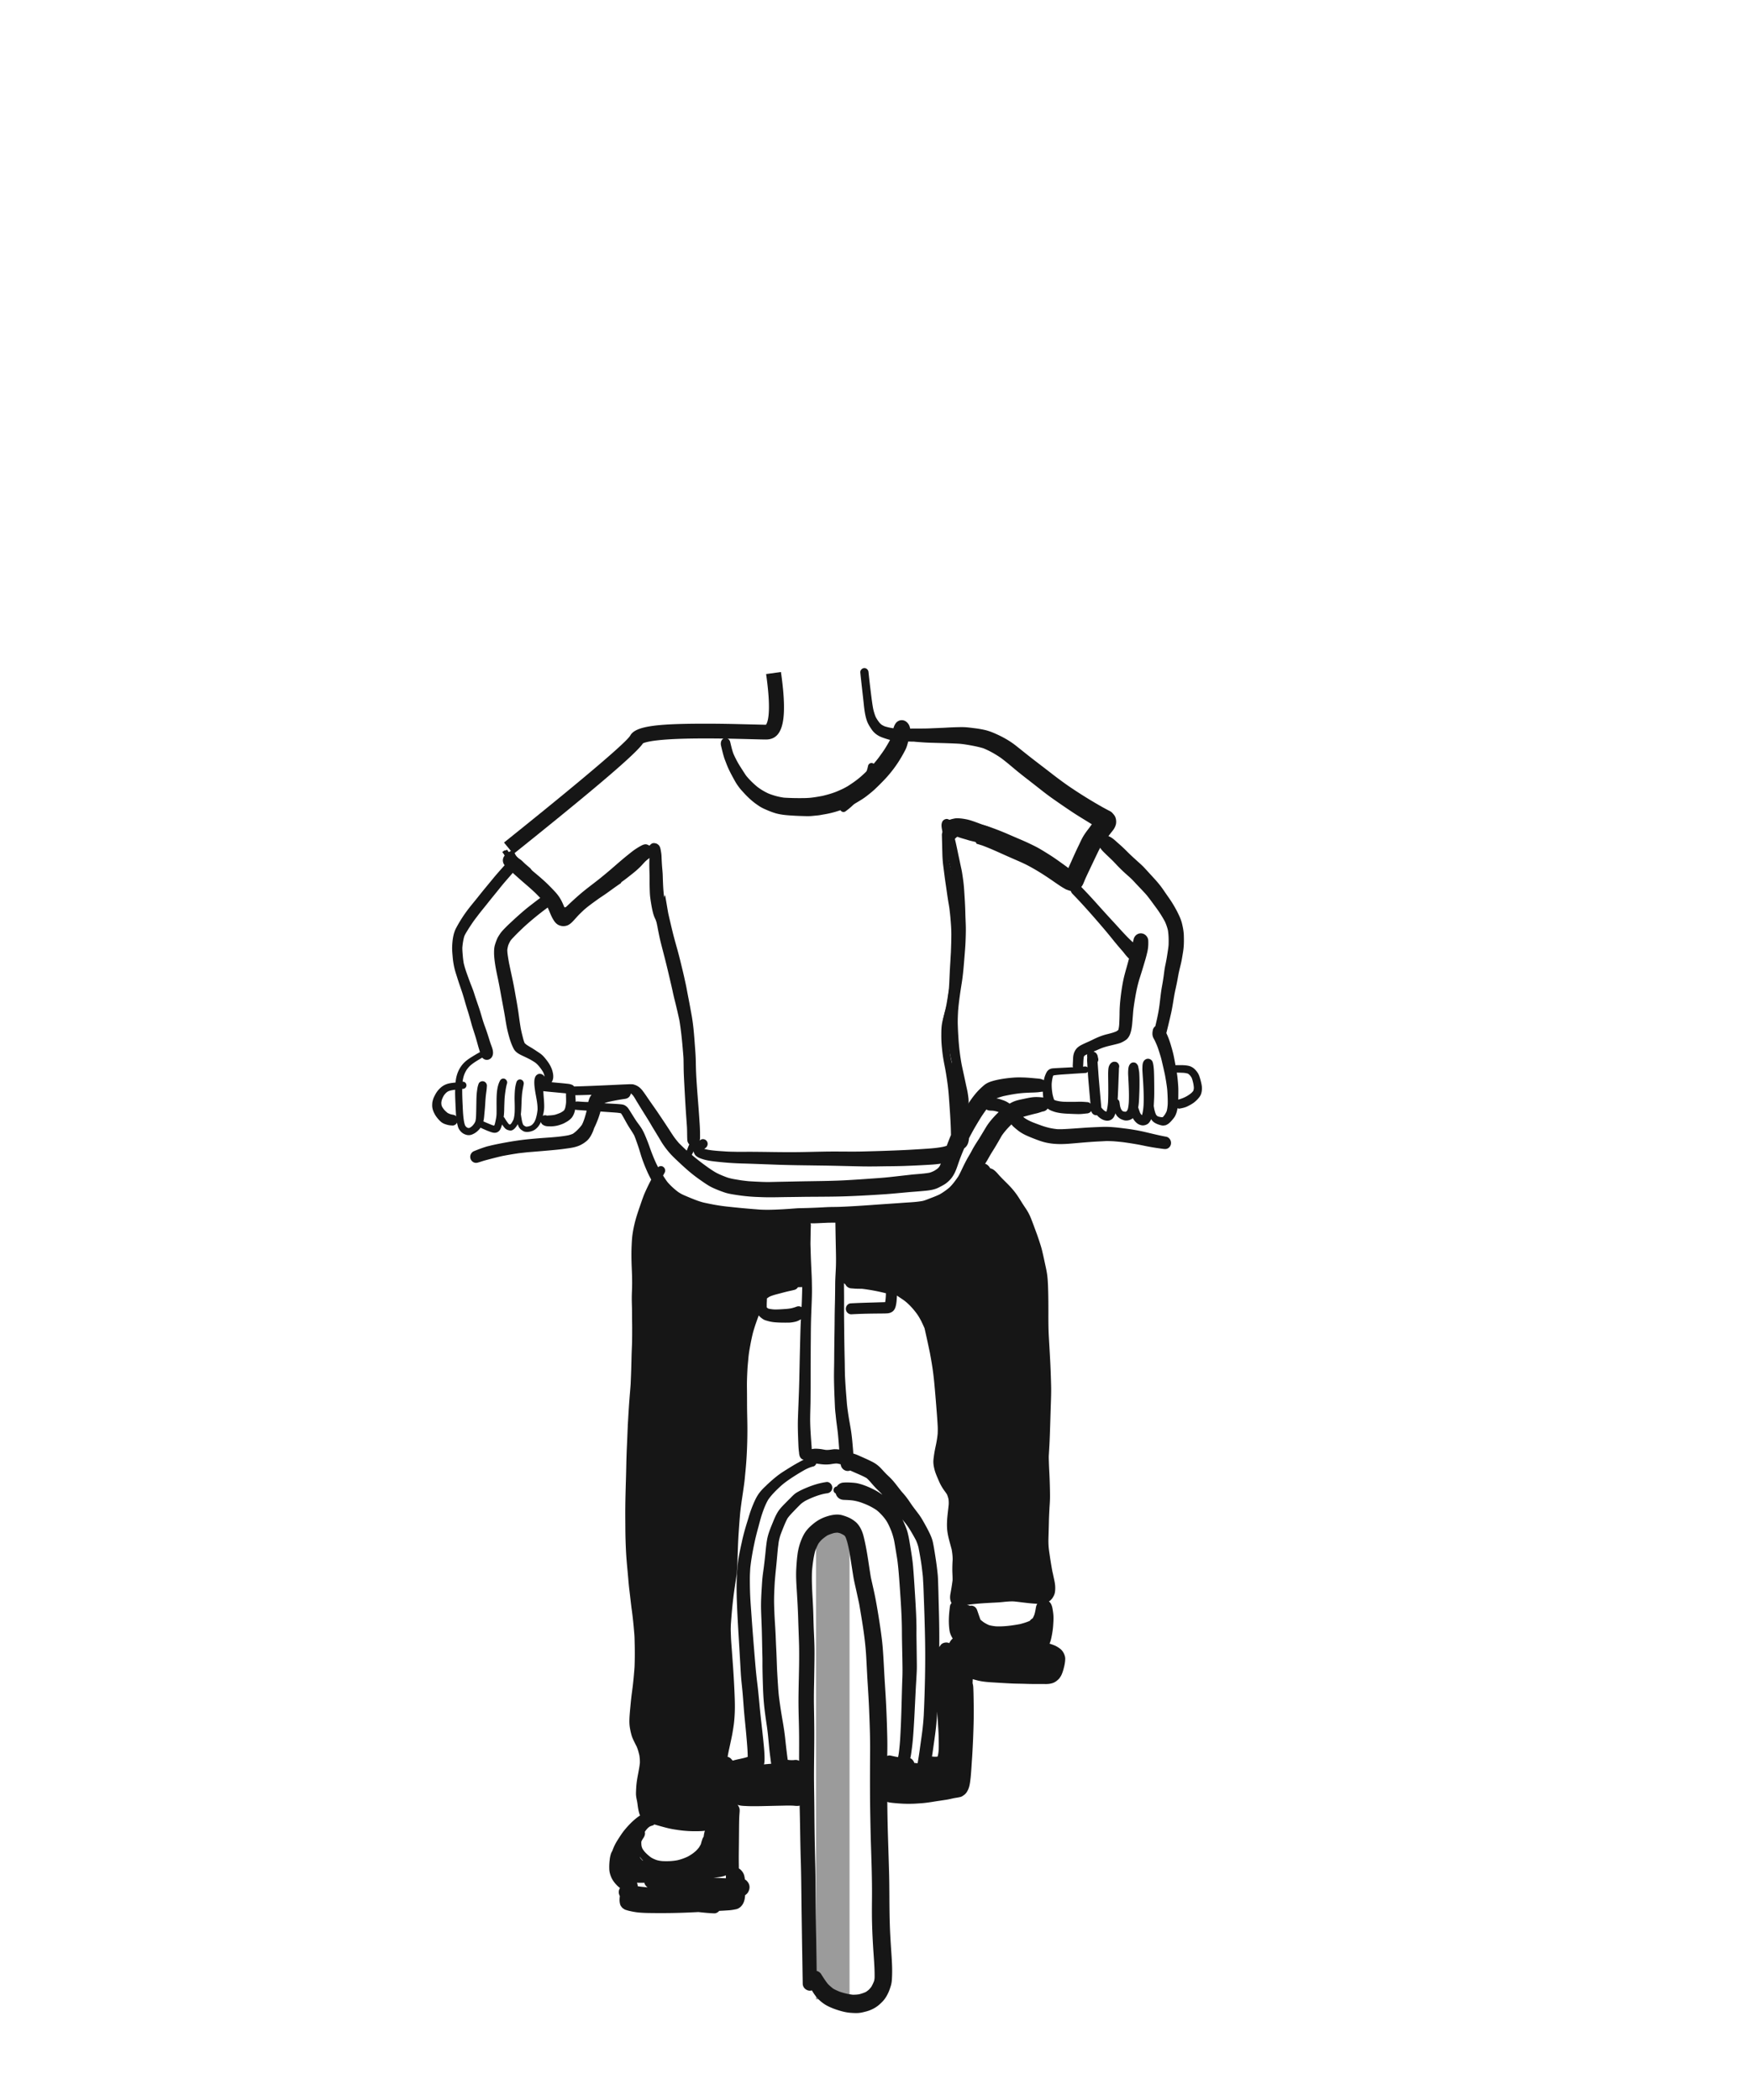 <svg width="500" height="600" xmlns="http://www.w3.org/2000/svg"><g fill="none" fill-rule="evenodd"><path d="M249 219c-.411 2.22-1.617 4.475-2.833 6.391-1.346 2.123-2.794 3.873-5.167 5.609" stroke="#161616" stroke-width="2" stroke-linecap="round"/><g fill-rule="nonzero"><path fill="#9B9B9B" d="M233.146 437.215h9.579v134.021h-9.579z"/><g fill="#161616"><path d="M184.761 539.218a80.08 80.08 0 01-1.821-.186l-.186-.03-.214-.038-.169-.028-.172-.028c.014-.31-.063-.632-.226-.997.499.032 1.008.03 1.519.024l.304-.008.301-.004c.131.55.444.987.95 1.325l-.286-.03zm19.08-2.739l.025-.002c.56-.039 1.113-.094 1.666-.17a9.96 9.96 0 001.028-.204 4.27 4.27 0 00.804-.296.345.345 0 00.028.178c.01.232.012.448.008.661a95.115 95.115 0 01-3.559-.167zm-20.268-4.894l-.299-.332-.135-.15a5.425 5.425 0 01-.209-.271l-.067-.186-.07-.181c.255.388.577.778.95 1.172l-.17-.052zm5.609.154c-.453-.048-1.052-.126-1.652-.317-.471-.18-1.027-.407-1.543-.738a11.884 11.884 0 01-1.797-1.611 5.877 5.877 0 01-.67-.956 5.482 5.482 0 01-.215-.65 6.273 6.273 0 01-.075-1.114l.025-.23c.124-.252.238-.457.35-.657.326-.456.562-.855.651-1.318.048-.24.04-.501-.027-.753l.067-.104a7.01 7.01 0 01.824-1.017c.174-.152.351-.288.548-.418.311-.135.628-.236.888-.321a.688.688 0 00.372-.28c.547.165 1.11.325 1.676.483.916.258 1.74.487 2.581.675.87.198 1.736.327 2.701.466 1.802.26 3.676.366 5.725.319.33-.01.663-.02.998-.044.262-.018.526-.046.79-.081a6.277 6.277 0 00-.167.584 7.051 7.051 0 00-.122.651c-.022.131-.04.26-.063.38l-.006.097c-.132.18-.262.385-.338.62-.142.405-.278.802-.375 1.204l-.033.13-.03.121a11.83 11.83 0 01-.532.962c-.28.353-.566.676-.85.962-.395.36-.754.648-1.123.904a16.06 16.06 0 01-1.234.759c-.946.452-1.91.795-2.946 1.044-.639.122-1.253.198-1.878.241l-.147.01a21.77 21.77 0 01-2.373-.003zm78.39-29.83a7.684 7.684 0 01-.556.016l-.369-.034-.367-.034c.138-.809.253-1.643.368-2.475l.162-1.18.07-.474.014-.108c.274-1.957.56-3.979.71-5.998.065-.863.12-1.728.172-2.59l.038.968.068.967.028.402c.136 1.893.29 4.042.301 6.139l.003.176c.005.769.011 1.534-.016 2.305-.06.693-.138 1.22-.258 1.712l-.078.165-.116.041-.174.003zm9.525-43.104a2.424 2.424 0 00-.865-.262 65.089 65.089 0 014.481-.456c.702-.05 1.402-.088 2.101-.127l.917-.051c.55-.025 1.097-.053 1.646-.092.367-.025.733-.058 1.1-.093.497-.055.99-.103 1.482-.137a15.58 15.58 0 011.707-.04 79 79 0 012.215.255c1.468.18 2.99.366 4.497.418a.5.5 0 00-.128.182c-.197.4-.274.857-.348 1.306a12.577 12.577 0 01-.357 1.592 8.003 8.003 0 01-.488 1.062c-.316.199-.589.43-.762.647l-.058.09c-.835.361-1.744.664-2.854.939-1.748.318-3.096.5-4.365.588-.885.062-1.696.075-2.486.04-.795-.084-1.393-.189-1.946-.343a10.066 10.066 0 01-1.533-.818 15.022 15.022 0 01-.91-.729c-.192-.495-.366-1.01-.543-1.52l-.097-.29c-.113-.33-.23-.661-.349-.993-.28-.763-1.005-1.258-1.768-1.205a1.913 1.913 0 00-.275.043v.007l-.014-.013zm-33.474 111.109c-1.156-.126-2.353-.401-3.656-.836-.77-.306-1.39-.598-1.945-.922a15.6 15.6 0 01-1.49-1.314c-.584-.738-1.167-1.596-1.898-2.78a2.1 2.1 0 00-1.3-.94l-.043-3.127c-.058-3.773-.117-7.547-.166-11.322a1341.2 1341.2 0 01-.096-8.264l-.013-1.737a296.414 296.414 0 00-.078-5.799 761.445 761.445 0 01-.256-15.716c-.011-1.403-.03-2.807-.05-4.21-.018-1.264-.036-2.441-.048-3.618-.025-2.282-.001-4.61.021-6.858l.008-.756c.026-2.466.054-5.014.038-7.529-.007-1.57-.03-3.143-.057-4.715l-.017-1.024c-.01-.708-.023-1.417-.03-2.125a171.18 171.18 0 01.05-5.108l.004-.181.032-1.877.035-2.249c.028-1.616.06-3.496.048-5.316-.01-1.906-.106-3.857-.185-5.582l-.02-.428a182.66 182.66 0 01-.094-3.005 193.39 193.39 0 00-.078-2.535c-.04-1.072-.1-2.146-.158-3.224-.145-2.629-.295-5.305-.18-7.933.157-1.748.389-3.8.906-5.754.31-.844.63-1.552.977-2.169.273-.375.566-.718.896-1.048.553-.488 1.12-.914 1.689-1.263a13.445 13.445 0 011.878-.66 8.96 8.96 0 01.732-.085l.185-.01c.26.042.52.104.78.182.387.162.76.356 1.135.59.054.046.112.092.167.142.085.116.165.244.241.372.462 1.116.717 2.326.966 3.493l.043.204c.238 1.378.452 2.751.67 4.13l.075.478c.151.965.301 1.926.456 2.89.169 1.037.405 2.076.633 3.082l.246 1.098.174.796.025.121c.198.899.395 1.797.586 2.699l.097.55c.802 4.686 1.631 9.53 1.916 14.37.065 1.127.125 2.251.181 3.377l.039.785c.058 1.068.114 2.14.179 3.207l.063.99c.136 2.221.276 4.445.367 6.631.117 2.848.216 5.424.272 8.103.043 2.037.03 4.179.018 5.903l-.012 2.028c-.016 4.997-.023 9.9.075 14.92.05 2.683.102 5.365.187 8.049l.057 1.73.022.72c.054 1.688.108 3.378.146 5.07.048 2.2.094 4.789.074 7.343l-.004.493c-.02 2.385-.04 4.806.025 7.192.061 2.391.184 4.93.385 7.984l.081 1.166.008.106c.14 2.054.285 4.177.243 6.274a6.673 6.673 0 01-.143.842c-.24.613-.494 1.153-.783 1.655-.214.282-.46.565-.754.863a7.64 7.64 0 01-.836.62c-.693.311-1.397.52-1.866.647a9.858 9.858 0 01-.89.102c-.327.023-.653.03-.985.022zm17.977-66.182l-.181-.014-.185-.02c-.208-.639-.653-1.14-1.153-1.358.04-.113.067-.244.09-.375l.063-.328c.087-.462.147-.925.207-1.392l.072-.532c.275-1.992.419-4.02.541-5.929.149-2.237.261-4.521.367-6.729l.024-.44c.082-1.72.163-3.436.261-5.158.08-1.293.156-2.584.217-3.876.048-.959.035-1.935.02-2.884l-.003-.223-.033-2.584c-.017-1.433-.034-2.867-.06-4.3a68.099 68.099 0 01-.001-1.57c.004-.49.005-.98-.004-1.472-.019-1.15-.052-2.3-.103-3.45-.098-2.177-.233-4.39-.379-6.657l-.03-.484a336.24 336.24 0 00-.436-6.23c-.167-2.026-.506-4.066-.833-6.04l-.06-.366-.018-.105c-.177-1.069-.38-2.283-.686-3.44-.24-.909-.597-1.749-1.005-2.675a39.46 39.46 0 00-.46-1.01l.324.446.354.435c.59.718 1.15 1.533 1.764 2.566a58.183 58.183 0 011.413 2.5c.347.785.584 1.467.746 2.142.378 1.957.762 4.051.998 6.097l.105.896.1.891c.054.442.075.893.097 1.342l.016.318.02.322c.054.778.079 1.555.108 2.335l.01.232.026.737c.155 4.154.33 8.99.404 13.806.097 6.34-.032 13.173-.384 20.886-.091 1.357-.212 2.967-.425 4.61-.12.943-.25 1.881-.384 2.818l-.059.434-.248 1.768a105.118 105.118 0 01-.642 4.126 13.47 13.47 0 00-.575-.066zm-43.164-.82c.014-.34.01-.68.002-1.018a39.114 39.114 0 00-.17-2.764c-.18-1.984-.408-3.998-.628-5.947l-.022-.123h.01c-.222-1.975-.448-4.02-.633-6.033-.212-2.293-.41-4.355-.666-6.401-.286-2.302-.484-4.576-.642-6.522l-.038-.443c-.333-4.085-.648-7.94-.919-11.82l-.103-1.473c-.139-1.894-.282-3.851-.337-5.784-.035-1.32-.047-2.544-.044-3.746.004-.865.054-1.748.103-2.603l.012-.16.006-.131h.004c.003 0 0-.003 0-.006v-.004c.254-2.324.67-4.766 1.31-7.687.286-1.315.644-2.662.988-3.927l.163-.607c.249-.94.493-1.858.77-2.75.496-1.486 1.05-3.056 1.872-4.468.999-1.448 2.258-2.664 3.571-3.887 1.038-.932 2.16-1.713 3.221-2.416a66.315 66.315 0 013.748-2.283c.728-.37 1.523-.742 2.414-.934.324-.076.615-.41.747-.691.022-.045.04-.093.057-.14.127.03.273.054.42.077.657.09 1.405.191 2.121.208a9.766 9.766 0 001.793-.126c.391-.064.775-.124 1.161-.15.106-.008.214-.012.32-.014.255.03.509.074.767.14l.392.102c.004.15.034.31.096.493.173.51.544.944 1.015 1.187.317.165.672.24 1.023.215.191-.013.381-.057.565-.13l1.185.523.794.348c1.006.435 1.892.82 2.718 1.3.382.327.726.696.98.984.565.653 1.117 1.293 1.698 1.905.228.233.46.46.693.684.279.27.55.533.81.812l.158.191.155.193c-.827-.631-1.79-1.206-2.86-1.724-1.471-.712-2.778-1.204-3.995-1.498-.572-.143-1.16-.198-1.666-.236-.78-.056-1.62-.1-2.472-.04l-.106.01-.098.007c-.74.065-1.401.47-1.816 1.109h-.006c-.54.038-.962.544-.923 1.104.027.387.272.736.626.888.117.477.371.902.73 1.23.565.503 1.194.59 1.734.604.36.012.717.027 1.078.049.44.025.915.058 1.375.122.716.11 1.427.28 2.175.52.77.28 1.59.585 2.354.955.703.34 1.405.737 2.137 1.212.648.5 1.26 1.093 1.986 1.925.319.38.584.728.812 1.061.232.347.46.75.743 1.31.302.65.65 1.416.927 2.212.258.747.47 1.504.643 2.307.164.884.312 1.77.452 2.655.061.379.123.757.188 1.135l.03.195c.109.638.214 1.279.295 1.92.28 2.223.442 4.496.599 6.688l.012.178.01.14c.305 4.322.621 8.794.63 13.2.007 1.51.036 3.022.068 4.535l.041 2.15.027 1.293v.143c.03 1.623.06 3.299-.007 4.947-.083 2.116-.14 4.234-.194 6.351l-.008.21a405.466 405.466 0 01-.21 6.602c-.06 1.36-.126 2.715-.205 4.072l-.045.686-.014.17c-.032.458-.067.917-.115 1.38l-.064.633c-.09.868-.179 1.723-.374 2.54a27.876 27.876 0 01-1.77-.36l-.378-.08a1.497 1.497 0 00-.416-.034 1.538 1.538 0 00-.533.14c.045-2.156.045-3.804.012-5.335a362.17 362.17 0 00-.264-7.958c-.105-2.549-.267-5.093-.452-7.92a427.018 427.018 0 01-.23-4.08 451.09 451.09 0 00-.173-3.058c-.09-1.521-.227-3.525-.494-5.554-.214-1.695-.482-3.54-.794-5.483l-.03-.194c-.336-2.056-.679-4.163-1.101-6.214-.211-1.043-.447-2.082-.68-3.118l-.065-.285-.056-.246-.344-1.537c-.189-1.13-.36-2.267-.534-3.404a162.887 162.887 0 00-.555-3.529c-.21-1.21-.535-3.025-.988-4.823-.324-1.293-.997-3.066-2.362-4.196a8.593 8.593 0 00-1.885-1.176c-.57-.256-1.168-.47-1.826-.658-.587-.172-1.248-.235-1.966-.185a9.858 9.858 0 00-1.794.315c-1.562.418-2.884 1.047-4.048 1.924-.969.73-1.737 1.443-2.343 2.184-.659.802-1.204 1.805-1.716 3.159a17.01 17.01 0 00-.948 3.824c-.182 1.344-.276 2.705-.348 3.975-.124 2.126.016 4.306.15 6.413l.058.972c.137 2.267.274 4.694.34 7.095.031 1.147.074 2.296.119 3.444.051 1.424.104 2.825.135 4.228.064 3.158-.008 6.365-.076 9.464-.04 1.894-.08 3.774-.096 5.656-.012 1.968.038 3.971.087 5.909l.008.252.03 1.246c.054 2.246.07 4.602.052 7.642a389.09 389.09 0 00-.007 2.647c-.341-.203-.726-.286-1.166-.255-.115.008-.23.023-.344.043a8.956 8.956 0 01-1.107-.001 9.863 9.863 0 01-.634-.083c-.24-1.837-.454-3.603-.63-5.238a78.84 78.84 0 00-.375-3.122 93.326 93.326 0 00-.456-2.821l-.086-.487a146.321 146.321 0 01-.975-6.548 52.098 52.098 0 01-.22-2.642l-.027-.394c-.078-1.166-.15-2.33-.216-3.493-.067-1.203-.11-2.409-.152-3.614l-.014-.378c-.033-.92-.068-1.843-.116-2.761-.048-.909-.085-1.819-.124-2.728l-.015-.315a127.842 127.842 0 00-.174-3.5c-.176-2.686-.27-4.74-.309-6.658-.034-2.054.08-4.166.184-6.031a151.1 151.1 0 01.327-3.627l.03-.275c.078-.761.152-1.522.221-2.285l.105-1.123.008-.104c.06-.697.125-1.393.194-2.093.04-.387.091-.766.141-1.149l.052-.446c.105-.843.32-1.627.539-2.348.247-.686.51-1.367.784-2.042l.118-.284c.353-.864.704-1.714 1.143-2.5.514-.725 1.16-1.39 1.728-1.979a85.533 85.533 0 012.094-2.13 9.612 9.612 0 011.371-.94c1.891-.942 3.6-1.58 5.227-1.947.307-.058.611-.11.92-.151.89-.125 1.493-.843 1.432-1.715-.058-.841-.811-1.557-1.58-1.503-1.752.232-3.552.73-5.504 1.526-1.244.507-2.182.958-3.044 1.467-.604.353-1.113.867-1.608 1.368l-.278.28-.09.086c-.345.343-.684.68-1.022 1.026l-.354.36c-.691.702-1.407 1.428-1.958 2.261-.67 1.023-1.146 2.191-1.603 3.321l-.165.401c-.583 1.422-1.13 2.819-1.4 4.275-.199 1.106-.32 2.226-.432 3.372-.119 1.19-.25 2.381-.389 3.563a70.95 70.95 0 01-.273 2.102l-.148 1.095a46.38 46.38 0 00-.246 2.857l-.007.137c-.167 2.595-.292 4.757-.236 6.98.029 1.056.07 2.115.113 3.174l.013.381c.04 1.03.083 2.055.103 3.086.023.913.042 1.83.061 2.745.024 1.359.052 2.719.09 4.077.017.605.017 1.214.014 1.82v.353c-.001.352 0 .702.006 1.055.018 1.216.045 2.43.082 3.645.074 2.431.148 4.457.339 6.501.196 2.12.512 4.247.813 6.307.253 1.683.406 3.336.557 4.94l.149 1.577c.076.767.171 1.536.27 2.3.032.232.06.46.09.69.054.46.112.922.189 1.376l-.508.032c-.354.035-.704.065-1.055.096-.178.016-.347.032-.516.05.146-.387.16-.8.176-1.2zm-9.526-.352l-.125-.148a1.934 1.934 0 00-.888-.457c.13-.875.315-1.73.524-2.68.206-.956.412-1.914.614-2.871.207-.98.369-2.02.5-2.855l.037-.245c.194-1.221.274-2.405.33-3.405.114-1.988.05-4.005-.028-5.903a264.07 264.07 0 00-.325-6.161c-.132-2.031-.284-4.058-.433-6.092l-.057-.774-.031-.394c-.071-.934-.145-1.897-.183-2.846-.018-.538-.037-1.082-.059-1.624l-.002-.126c-.015-.398-.005-.759.006-1.112l.003-.124.014-.446c.287-4.248.676-7.947 1.193-11.297.162-1.07.321-2.144.478-3.213.049-.343.07-.687.088-1.031.017-.264.026-.444.039-.625.047-.58.08-1.154.097-1.731.055-2.021.119-4.175.219-6.33l.033-.624.033-.629c.13-1.919.26-3.842.422-5.757.176-2.067.489-4.151.768-5.995l.012-.088c.116-.773.225-1.55.332-2.323l.09-.665a42.09 42.09 0 00.24-2.18l.078-.815c.215-2.109.37-4.163.458-6.11.097-1.996.15-4.13.153-6.344a155.33 155.33 0 00-.045-3.482c-.016-.792-.033-1.582-.044-2.374-.009-.907-.011-1.816-.014-2.721a260.62 260.62 0 00-.026-3.546c-.023-1.893.067-3.763.162-5.52.044-.616.103-1.233.16-1.845l.033-.359.071-.814c.1-1.045.263-2.059.5-3.35.176-.97.383-1.994.641-3.124.194-.849.47-1.71.712-2.472l.069-.222a82.25 82.25 0 011.032-2.891c.097.15.226.284.356.408.286.27.58.498.966.737.309.195.701.304 1.019.392l.12.035c.675.202 1.361.334 2.046.396 1.381.123 2.808.12 4.039.107.129-.002.253-.007.38-.016a9.997 9.997 0 001.558-.252c.605-.146 1.162-.445 1.578-.69-.042.366-.06.746-.076 1.123-.067 1.56-.108 3.12-.147 4.684l-.03 1.078c-.062 2.373-.111 4.747-.16 7.12l-.078 3.517c-.047 2.206-.142 4.537-.216 6.412-.06 1.473-.117 2.945-.165 4.419-.056 1.774-.016 3.493.031 4.944.03.927.069 1.852.108 2.778.034.727.094 1.395.19 2.043-.005.188.021.38.08.621a2.7 2.7 0 00.09.34c.176.543.592.937 1.137 1.078-.445.185-.887.425-1.334.673-.522.286-1.042.576-1.552.88-.983.586-1.954 1.196-2.918 1.81-1.803 1.143-3.39 2.573-4.737 3.822l-.138.127.12-.073c-.78.685-1.399 1.33-1.957 2.018-.533.676-1.024 1.5-1.491 2.52a34.359 34.359 0 00-1.74 4.715l-.148.49-.146.48c-.451 1.439-1.103 3.599-1.57 5.765l-.177.817-.02.089c-.346 1.588-.704 3.23-.919 4.873-.589 4.518-.457 9.152-.29 13.142.12 2.87.296 5.787.463 8.608l.01.145.068 1.138c.042.749.088 1.498.131 2.247l.195 3.375.19 3.322c.071 1.21.197 2.453.32 3.622.083.813.164 1.61.23 2.407.064.774.124 1.549.182 2.324.1 1.358.205 2.715.332 4.067l.177 1.787c.145 1.446.288 2.894.406 4.347l.071.84.007.09c.12 1.443.243 2.935.247 4.406-.755.26-1.567.436-2.35.607-.67.14-1.308.282-1.928.467-.142-.152-.291-.318-.44-.48zm12.138-128.439c-.643-.061-1.078-.128-1.499-.232a1.696 1.696 0 01-.159-.081 6.418 6.418 0 01-.316-.265 18.721 18.721 0 01.021-1.695l.019-.525.006-.173.008-.177c.232-.172.492-.347.784-.52.872-.378 1.76-.606 2.62-.823l.848-.226c.702-.185 1.404-.37 2.119-.527.521-.11 1.042-.223 1.556-.365.37-.11.705-.372.935-.745l.23-.006.235-.007.227-.009a7.01 7.01 0 00.355-.01c.054-.005.108-.012.16-.015a59.4 59.4 0 01-.038 2.03l-.012.343-.024.754a76.285 76.285 0 01-.065 1.732l-.023.448-.026.45a1.541 1.541 0 00-.963-.245 1.56 1.56 0 00-.483.114 12.02 12.02 0 01-1.49.45c-.535.097-1.11.164-1.81.213l-.274.016-.163.012-.086.006c-.885.058-1.798.119-2.692.078zm47.28 89.242c-.023-1.44-.063-2.878-.102-4.316l-.039-1.422-.037-1.442c-.021-1.05-.05-2.1-.088-3.15l-.019-.628c-.024-.847-.049-1.807-.148-2.722a82.592 82.592 0 00-.445-3.617c-.166-1.116-.34-2.233-.527-3.345a40.248 40.248 0 00-.395-2.129c-.248-1.114-.716-2.11-1.175-3.036-.39-.799-.829-1.583-1.254-2.346l-.044-.077-.14-.246c-.531-.958-1.017-1.716-1.52-2.383a71.87 71.87 0 00-.664-.876 64.22 64.22 0 01-.98-1.303 53.765 53.765 0 01-.73-1.053 31.978 31.978 0 00-.813-1.166c-.501-.687-1.069-1.336-1.62-1.96l-.062-.073c-.302-.374-.602-.763-.902-1.147-.56-.73-1.192-1.555-1.872-2.286-.299-.32-.614-.62-.931-.92-.22-.208-.44-.416-.654-.633a26.99 26.99 0 01-.834-.888 60.903 60.903 0 00-.65-.697 9.006 9.006 0 00-2.426-1.824 51.45 51.45 0 00-2.104-1c-.49-.226-.987-.444-1.483-.66l-.57-.25a9.518 9.518 0 00-.429-.175 9.135 9.135 0 00-.88-.298c-.001-.253-.02-.521-.043-.796l-.046-.57-.017-.188c-.115-1.377-.234-2.8-.424-4.19-.126-.937-.291-1.878-.451-2.791a86.334 86.334 0 01-.747-4.854c-.078-.661-.128-1.33-.178-1.996l-.058-.734a160.027 160.027 0 01-.372-5.417c-.056-1.12-.072-2.261-.089-3.365l-.004-.479a96.34 96.34 0 00-.03-1.522 595.522 595.522 0 01-.128-8.116l-.033-2.82a301.25 301.25 0 01-.011-5.119c.005-1.422-.007-2.845-.02-4.268l-.013-1.42c.04.006.094.056.15.108.098.093.187.16.277.22.243.533.72.926 1.303 1.068.161.045.332.057.496.068l.197.016c.326.028.655.054.983.071.238.007.48.01.717.013l.22.005.463.005h.135l.19.003c2.15.256 4.31.647 6.41 1.167.094.026.192.05.29.069l.163.039c-.006.28-.017.576-.032.87a16.845 16.845 0 01-.173 1.664c-.453.021-.844.032-1.235.043l-.451.01c-.787.03-1.575.051-2.362.073-2.139.057-4.04.13-5.803.223a1.43 1.43 0 00-1.034.545 1.624 1.624 0 00-.36 1.123c.059.845.781 1.5 1.613 1.462 2.035-.116 4.163-.18 6.327-.203l1.384-.016 1.394-.012.094-.003c.3-.004.605-.01.905-.03.092-.006.186-.013.278-.023.703-.079 1.301-.374 1.683-.827.457-.547.61-1.277.72-1.92.1-.59.137-1.202.172-1.79l.017-.314.01-.103.003-.12.463.33.727.488.727.492c1.118.804 2.065 1.823 2.763 2.622.423.514.872 1.068 1.27 1.663.384.579.711 1.174 1.007 1.737.316.666.626 1.337.926 2.011.433 1.92.998 4.454 1.528 7.03.358 1.952.7 3.865.947 5.835.249 1.947.417 3.942.569 5.702l.05.593c.16 1.875.308 3.755.452 5.633.08 1.04.149 2.076.205 3.118.046.789.024 1.572-.005 2.303a29.56 29.56 0 01-.493 3.13c-.24 1.126-.447 2.138-.58 3.18l-.029.231c-.07.508-.127.968-.124 1.43.005.802.175 1.586.342 2.24.233.898.609 1.768.969 2.608l.217.494a14.136 14.136 0 001.748 3.063c.22.301.44.602.634.918.16.408.291.815.399 1.243.07.462.095.949.078 1.532-.054.6-.124 1.208-.194 1.812-.205 1.795-.413 3.63-.247 5.449.134 1.468.533 2.908.92 4.303l.022.091c.116.421.231.836.34 1.254.205 1.138.293 2.077.282 2.963a44.112 44.112 0 00-.092 3.002c.004.28.013.555.023.834l.014.282c.024.577.045 1.155.034 1.735-.126.988-.29 2.047-.514 3.332l-.046.262c-.075.398-.156.85-.15 1.292.005.632.15 1.194.425 1.627a1.529 1.529 0 00-.46.908c-.179 1.384-.356 3.02-.316 4.695.017.701.074 1.42.171 2.132.107.784.411 1.57.931 2.395-.397.337-.73.79-.994 1.334a1.262 1.262 0 00-.405-.148 1.934 1.934 0 00-.587-.042c-.644.045-1.198.333-1.489.767l-.104.156c-.104.128-.19.256-.265.395a257.95 257.95 0 00-.032-7.247zm-36.446-50.078l-.009-.126-.022-.268c-.066-.904-.13-1.778-.186-2.653-.107-1.633-.207-3.384-.19-5.12.007-.855.03-1.71.051-2.563.027-.95.052-1.884.054-2.822l.009-1.416c.013-1.379.022-2.757.019-4.135.003-3.578.016-7.158.038-10.734l.011-1.089c.007-1.545.018-3.093.054-4.637.034-1.487.093-2.979.153-4.467l.04-.995c.058-1.498.113-3.093.075-4.692l-.016-.977a53.93 53.93 0 00-.055-1.967l-.073-1.592-.076-1.593a249.19 249.19 0 01-.148-4.134l-.045-1.478c-.015-.488-.005-.977.006-1.465l.003-.149.007-.53.004-.317c.017-1.09.038-2.212.087-3.341a1.004 1.004 0 00-.125-.507c.505.018 1.02.009 1.536-.011.802-.03 1.608-.069 2.414-.108l.62-.027c.607-.03 1.217-.032 1.826-.035l.737-.005.057 3.554.073 3.573.014.608c.03 1.45.061 2.945.018 4.436-.02.767-.06 1.532-.102 2.3l-.016.318a58.63 58.63 0 00-.1 2.703l-.006.832c-.015 1.622-.03 3.245-.074 4.865a247.499 247.499 0 00-.081 5.125 299.91 299.91 0 01-.04 3.151l-.013.86a702.08 702.08 0 00-.073 6.945c-.003.68-.014 1.356-.027 2.035-.019 1.154-.038 2.25-.026 3.344.02 1.624.074 3.4.161 5.431.039.913.077 1.825.118 2.738a29.6 29.6 0 00.166 1.83c.028.25.056.505.079.755.078.794.178 1.586.282 2.374l.033.247c.109.822.214 1.64.297 2.463a149.4 149.4 0 01.349 4.336 8.296 8.296 0 00-1.166-.095 4.72 4.72 0 00-.313.009c-.198.014-.398.044-.595.071l-.089.013-.327.046a8.086 8.086 0 01-1.249.07 11.158 11.158 0 01-.762-.12c-.273-.053-.54-.101-.815-.135a16.12 16.12 0 00-1.338-.1 5.48 5.48 0 00-.406.012 5.87 5.87 0 00-.788.115c-.005-.25-.022-.501-.04-.756zm10.142-76.093c-3.248.188-6.568.237-9.775.285l-2.365.035c-1.223.022-2.447.048-3.667.076h-.087l-2.515.05c-.637.01-1.277.026-1.917.04l-.968.021a43.21 43.21 0 01-2.765-.002 167.15 167.15 0 01-4.06-.206l-.61-.067c-.62-.07-1.206-.135-1.787-.228l-.756-.126-.76-.127a15.372 15.372 0 01-2.223-.524c-.9-.336-1.86-.712-2.79-1.173-.897-.45-1.77-1.051-2.542-1.583a65.837 65.837 0 01-4.77-3.69l.039-.08.07-.194.05-.07c.137-.233.254-.474.366-.72-.009.329.134.585.27.836l.063.115c.151.288.498.527.707.668.37.252.726.383 1.12.522 1.639.584 3.402.76 5.108.934l.556.057c1.91.193 3.93.322 5.996.384 2.008.052 4.022.127 6.032.203l1.077.038c1.463.055 2.926.108 4.393.156 2.818.082 5.688.118 8.462.15l.17.005 3.066.042c2.055.03 4.114.078 6.17.128 1.841.044 3.682.088 5.526.122a158.77 158.77 0 004.94-.03l.491-.006c.567-.01 1.135-.016 1.705-.023l.125.001a163.78 163.78 0 003.828-.068c1.959-.067 3.861-.15 5.663-.25l.617-.032c.639-.036 1.266-.07 1.895-.113a32.726 32.726 0 002.652-.279c-.138.273-.272.561-.425.846-.13.161-.27.321-.413.474a8.875 8.875 0 01-1.087.742 7.601 7.601 0 01-1.332.532c-1.077.196-2.193.29-3.271.383l-.115.008c-.577.047-1.15.093-1.725.153l-1.568.177-1.572.176c-1.05.12-2.1.24-3.151.353-1.538.168-3.108.278-4.63.385l-1.029.071-1.49.108c-1.663.116-3.326.222-4.992.315zm45.415-22.49c-.379-.193-.792-.334-1.194-.469l-.373-.12a6.854 6.854 0 00-1.178-.288c.637-.24 1.26-.447 2.023-.65 1.764-.37 3.64-.737 5.51-.878l.2-.018c.86-.06 1.732-.1 2.597-.12.39-.012.78-.032 1.166-.06l.227-.015c.23-.016.459-.049.687-.082.225-.032.455-.061.684-.077l.173-.009c-.005.52.037 1.079.12 1.656-.851-.09-1.767-.166-2.677-.103-.15.01-.3.025-.45.042-.883.115-1.793.311-2.595.487l-.262.055c-.709.146-1.443.3-2.121.545-.46.162-.96.403-1.52.735a6.541 6.541 0 00-1.017-.631zm49.225-1.898l.004-.546c.005-.613.01-1.192-.027-1.76a51.7 51.7 0 00-.214-2.546c-.054-.503-.124-1-.2-1.501l.229.013c.6.015 1.201.03 1.8.065.339.033.69.098 1.066.198.08.034.16.075.233.123.163.132.317.271.463.424.168.208.318.427.457.667.229.56.369 1.19.481 1.694.083.46.14.856.144 1.278a4.998 4.998 0 01-.127.67 1.102 1.102 0 01-.058.125 8.4 8.4 0 01-.446.51c-.4.348-.86.673-1.406.99-.27.143-.55.292-.843.42-.564.239-1.08.418-1.578.55.015-.458.022-.914.022-1.374zm-26.475-6.24a.861.861 0 00.632-.36l-.007.3c.046.716.093 1.434.156 2.149.192 2.23.386 4.46.584 6.692-.214-.26-.495-.418-.75-.44l-.09-.006c-.68-.056-1.374-.114-2.058-.116-.343.003-.689.011-1.035.018l-.615.01c-1.044.017-2.132.01-3.238-.029-.9-.077-1.589-.199-2.231-.39a5.904 5.904 0 01-.358-.162 11.894 11.894 0 01-.45-1.579c-.188-1.085-.27-2.065-.248-3.001.06-.66.142-1.368.342-2.068.035-.1.077-.195.122-.288a2.91 2.91 0 01.18-.05c.821-.13 1.673-.2 2.397-.25l.98-.066.98-.062.409-.032c.96-.067 1.922-.127 2.883-.184l.722-.044.684-.042h.009zm-135.161 8.007l.152-.027a56.318 56.318 0 013.389-.58c.552-.082.951-.29 1.25-.647a1.95 1.95 0 00.416-.898c.067.042.117.072.164.105.15.126.288.266.42.41.325.424.605.9.875 1.36.167.288.302.519.443.742l.63 1.024c.271.447.546.894.824 1.334l.531.855 1.062 1.7c.274.436.537.884.796 1.332.212.365.426.732.647 1.09.33.536.655 1.075.985 1.615l.258.425.22.364.397.664c.375.64.72 1.215 1.101 1.757a25.345 25.345 0 002.155 2.696 35.441 35.441 0 001.633 1.61l.085.083.197.185c1.383 1.299 2.745 2.562 4.226 3.743.73.574 1.46 1.119 2.176 1.618l.212.148c.826.578 1.622 1.135 2.448 1.607.822.475 1.733.844 2.535 1.167.574.23 1.104.419 1.633.605.872.309 1.765.472 2.606.613 2.375.393 4.525.626 6.57.71l.393.015c.9.037 1.798.077 2.687.082 1.058.006 2.114.005 3.168-.016 1.217-.025 2.438-.04 3.656-.055l2.75-.036c1.579-.027 3.163-.035 4.743-.042l.54-.005c2.237-.013 4.552-.029 6.824-.095 3.473-.106 7.175-.295 12.005-.62l.29-.02c1.338-.093 2.673-.22 4.008-.343l.37-.032 1.488-.138c.793-.075 1.591-.137 2.386-.196 1.135-.09 2.27-.18 3.405-.299 1.075-.118 2.328-.319 3.443-.893.523-.27 1.046-.539 1.551-.84.483-.287.991-.696 1.512-1.214.693-.695 1.264-1.57 1.738-2.678.249-.57.456-1.174.656-1.757l.051-.15.216-.631a57.414 57.414 0 011.55-3.923c.834-.597 1.254-1.482 1.362-2.874a67.431 67.431 0 012.083-3.78c.451-.758.902-1.504 1.366-2.252a44.919 44.919 0 011.532-2.211c.36.28.767.318 1.118.337l.36.015.331.014c.438.05.893.147 1.4.298.1.037.193.076.288.116-.38.33-.743.705-1.014.993-.786.837-1.79 1.97-2.593 3.29l-.618 1.029-.305.504c-.353.59-.71 1.184-1.069 1.772-.62.948-1.18 1.806-1.705 2.731-.108.188-.21.382-.312.575l-.324.608c-.124.225-.257.448-.389.673l-.102.177-.327.559a43.67 43.67 0 00-1.456 2.801l-.302.63c-.353.744-.672 1.412-1.04 2.053-.723 1.046-1.508 2.15-2.472 3.096a18.786 18.786 0 01-2.836 2.006c-.677.323-1.431.639-2.372.991-.231.086-.463.176-.697.269-.558.218-1.126.444-1.71.598-1.199.227-2.391.328-3.505.405l-.968.061-.964.064-1.74.125-4.137.283-2.068.144-1.587.115c-2.649.185-5.484.373-8.266.488-.95.043-1.901.053-2.854.06-.977.015-1.968.07-2.93.125-1.888.101-3.833.17-6.143.213-.407.008-.812.033-1.221.062l-.782.058-.785.058-.36.025-.32.023c-.744.048-1.484.1-2.23.13-1.76.086-3.661.155-5.618.055-3.134-.23-6.13-.5-8.904-.808a53.81 53.81 0 01-4.487-.641 97.474 97.474 0 01-2.577-.523c-.68-.152-1.34-.369-1.952-.58a56.067 56.067 0 01-2.645-1.049l-.54-.228c-.475-.2-.928-.39-1.354-.61a13.24 13.24 0 01-.984-.595 19.836 19.836 0 01-2.972-2.73c-.479-.603-.878-1.224-1.35-1.97l.239-.433.235-.446c.148-.27.172-.597.074-.917a1.295 1.295 0 00-.628-.771 1.13 1.13 0 00-.61-.134 1.213 1.213 0 00-.734.328c-.087-.195-.19-.394-.292-.593l-.151-.286a51.273 51.273 0 01-1.976-4.907 52.356 52.356 0 00-.985-2.577c-.398-.967-.798-1.911-1.342-2.772-.267-.427-.565-.832-.856-1.228-.245-.333-.464-.63-.672-.932-.318-.474-.621-.964-.925-1.45l-.058-.09a80.294 80.294 0 00-.494-.79l-.178-.283a18.99 18.99 0 00-.545-.84 3.077 3.077 0 00-1.049-.95c-.336-.189-.768-.252-1.107-.288-.969-.093-1.954-.143-2.965-.196l-.183-.01-1.584-.09c.736-.297 1.532-.465 2.23-.615l.11-.03.014.002.012-.004zm-10.633-1.294l-.006-.092-.022-.262c1.547-.022 3.11-.075 4.67-.13-.15.133-.285.322-.416.562-.24.429-.38.905-.514 1.367l-.042.14c-.924-.006-1.842-.072-2.858-.15a2.681 2.681 0 00-.347-.006c-.137.01-.263.042-.382.093a18.8 18.8 0 00-.083-1.522zm145.818-11.874l.168-.075.261-.115-.037.193c-.008.22.002.445.031.686l-.006.128a7.855 7.855 0 00-.023.963c.02.348.042.69.06 1.031.013.288.03.527.046.759a.842.842 0 00-.663-.266l-.317.018-.32.02c.045-.11.06-.251.07-.465l.03-.554.025-.558c.028-.432.053-.843.135-1.238.027-.068.06-.137.098-.206l.05-.067s-.004.007 0 .007c.128-.095.256-.181.392-.26zm-155.099 17.313l.05-.207.114-.477a8.994 8.994 0 00.207-1.995c0-.739-.051-1.464-.11-2.205a76.486 76.486 0 01-.145-2.074 131 131 0 003.227.32c.697.065 1.395.132 2.093.2l.42.037.186.017c.188.02.371.038.56.065-.012.296-.002.615.008.934.014.542.03 1.08.016 1.62a8.836 8.836 0 01-.282 1.693 4.725 4.725 0 01-.244.513c-.056.065-.112.132-.172.196a6.49 6.49 0 01-.927.59 12.89 12.89 0 01-1.634.58c-.345.061-.692.113-1.045.144l-.185.016-.45.025-.246.024-.245.02c-.263-.085-.458-.118-.656-.104a1.403 1.403 0 00-.565.166l.025-.098zm-25.561-.193a6.734 6.734 0 01-.91-.203 5.61 5.61 0 01-.745-.333 7.574 7.574 0 01-.938-.86 7.57 7.57 0 01-.655-.92 5.363 5.363 0 01-.166-.49 5.61 5.61 0 01-.046-.703 5.83 5.83 0 01.134-.738c.081-.216.16-.431.254-.637.106-.234.231-.456.36-.678a5.69 5.69 0 01.64-.75c.17-.142.344-.27.532-.384.289-.13.588-.214.843-.282.399-.077.802-.139 1.205-.194a1.63 1.63 0 00-.021.248c-.023.997.017 1.986.055 2.941l.028.681c.044 1.135.105 2.273.174 3.41l.023.325a1.303 1.303 0 00-.767-.433zm193.919-49.485a41.92 41.92 0 01-1.602-1.565c-.785-.814-1.55-1.652-2.31-2.491l-.337-.37c-.313-.347-.629-.69-.945-1.035a443.53 443.53 0 01-3.71-4.064l-.876-.974a173.143 173.143 0 00-3.102-3.395l-.55-.577-1.111-1.164c.248-.264.466-.632.648-1.084l.21-.497.205-.5c.201-.47.42-.935.637-1.4l.108-.237.135-.285.151-.317.159-.337a699.334 699.334 0 011.965-4.135c.355-.747.755-1.594 1.187-2.39.387.622.924 1.147 1.447 1.653l.096.096c.296.289.595.571.898.856l.896.86c.42.41.823.837 1.225 1.265l.419.444a48.765 48.765 0 001.801 1.771c.353.328.716.652 1.078.973l.182.16c.184.16.365.32.544.488.487.446.957.945 1.396 1.423l.228.248c.354.378.71.755 1.07 1.13.655.687 1.33 1.398 1.967 2.122.727.888 1.425 1.848 2.043 2.694.259.354.521.712.783 1.063a32.658 32.658 0 012.423 3.834c.384.85.661 1.652.852 2.454.248 1.527.237 3.012.196 4.267-.068.77-.193 1.557-.31 2.318l-.053.333a46.463 46.463 0 01-.59 3.214 25.92 25.92 0 00-.336 2.133l-.097.716a66.459 66.459 0 01-.503 3.117c-.215 1.16-.355 2.355-.493 3.51l-.014.114c-.1.872-.203 1.775-.343 2.657-.277 1.786-.688 3.563-1.051 5.066a1.82 1.82 0 00-.706 1.108c-.122.594-.218 1.37.088 2.084.081.197.185.387.29.572l.151.272.13.284c.264.578.536 1.171.75 1.782.256.734.515 1.545.816 2.55.2.657.357 1.352.51 2.02l.142.62c.174.726.333 1.451.493 2.175l.094.44c.254 1.376.443 2.559.58 3.617.075.561.109 1.134.137 1.675.054 1.044.102 2.063.069 3.084-.04.591-.106 1.292-.298 1.997-.12.292-.281.596-.504.954-.198.28-.372.496-.56.699l-.067.051c-.057.007-.108.014-.156.017a1.12 1.12 0 01-.144 0 5.653 5.653 0 01-.97-.195 2.283 2.283 0 01-.29-.149 5.34 5.34 0 01-.199-.189 2.18 2.18 0 01-.212-.332c-.192-.452-.315-.93-.424-1.378a34.897 34.897 0 01-.143-.819.595.595 0 00-.029-.127c.027-.395.048-.776.064-1.153l.032-.642c.027-.534.05-1.068.052-1.6a192.07 192.07 0 00-.027-4.515 68.557 68.557 0 00-.06-2.084 19.959 19.959 0 00-.075-.986c-.044-.45-.117-1.033-.282-1.554-.128-.454-.562-.846-1.057-.949a1.396 1.396 0 00-.378-.03c-.363.026-.71.203-.975.498-.49.563-.51 1.32-.53 2.05l-.005.21c-.009.374.014.755.037 1.13l.019.314c.025.445.057.892.088 1.336.03.447.062.89.087 1.339.107 1.946.21 4.202.106 6.386-.076 1.16-.21 2.039-.436 2.844-.085-.031-.168-.109-.258-.199a4.41 4.41 0 01-.298-.459 22.35 22.35 0 01-.539-1.556l.026-.138.025-.149c.154-.95.191-1.937.227-2.891l.028-.704c.05-1.11.072-2.373.06-3.869a41.96 41.96 0 00-.063-2.006c-.013-.316-.067-.631-.121-.95l-.018-.119c-.042-.24-.081-.463-.134-.673a1.118 1.118 0 00-.054-.263c-.091-.31-.25-.518-.459-.74-.218-.227-.59-.358-.953-.333-.575.04-.906.434-1.082.759-.237.423-.301.932-.33 1.381-.035.518-.04 1.001-.016 1.475l.032.637.031.637c.022.351.04.706.055 1.061.097 2.027.142 3.735.057 5.479-.04.538-.103 1.245-.28 1.916-.055.13-.114.258-.182.386-.056.067-.116.137-.178.208l-.106.078a.586.586 0 01-.135.052 1.318 1.318 0 01-.153.018 4.41 4.41 0 01-.523-.096 3.266 3.266 0 01-.25-.13l-.126-.12a3.444 3.444 0 01-.278-.43 5.387 5.387 0 01-.27-.794c-.05-.293-.092-.586-.136-.88l-.037-.262c-.051-.367-.253-.679-.536-.832.035-.369.054-.75.072-1.133l.027-.605c.05-.948.082-1.903.119-2.854l.026-.777c.016-.444.037-.891.057-1.336l.011-.3c.028-.648.054-1.292.067-1.939.094-.342.094-.632 0-.905-.136-.386-.508-.806-.962-.868a2.368 2.368 0 00-.466-.027 1.046 1.046 0 00-.326.072c-.366.132-.674.407-.911.816a2.774 2.774 0 00-.356 1.164 14.74 14.74 0 00-.07 1.5c.001.498.008 1 .014 1.503l.012.9.005.307c.013 1.743.03 3.526-.06 5.273-.071.96-.202 1.805-.404 2.58a2.67 2.67 0 01-.063.152l-.131-.044a3.58 3.58 0 01-.414-.214 6.55 6.55 0 01-.67-.642l-.118-.139-.116-.141c-.236-2.636-.466-5.287-.696-7.937a140.94 140.94 0 01-.175-2.314l-.071-.97-.065-.891-.065-.887a.96.96 0 00.091-.16c.14-.296.157-.597.056-.98l-.044-.179-.048-.18a1.5 1.5 0 00-.24-.722 1.437 1.437 0 00-.713-.662l-.12-.042a.371.371 0 00-.086-.104l.637-.254.149-.064c.404-.18.812-.363 1.223-.531 1.055-.43 2.171-.695 3.25-.95.713-.17 1.385-.33 2.04-.525.511-.15.994-.409 1.311-.591.207-.118.4-.241.593-.38.528-.384.94-.969 1.216-1.737.444-1.21.554-2.545.659-3.837l.038-.502c.029-.322.055-.643.08-.964.053-.706.104-1.403.195-2.074.157-1.19.347-2.331.477-3.09.346-2.03.757-3.807 1.259-5.436.458-1.38.885-2.812 1.284-4.16l.278-.932c.211-.698.408-1.457.628-2.39.236-1.032.326-2.137.264-3.281-.046-.949-.776-1.81-1.695-2.002a1.897 1.897 0 00-.558-.044c-.951.066-1.747.788-1.937 1.75a9.77 9.77 0 01-.174.714l-.023.089.002.02-.213-.206zm-182.835 32.787c.505-1.051.074-2.206-.305-3.221l-.035-.097a29.266 29.266 0 01-.546-1.647l-.123-.384-.028-.091a80.43 80.43 0 00-.653-1.998c-.08-.23-.164-.458-.248-.688l-.095-.274a31.435 31.435 0 01-.423-1.18c-.215-.645-.409-1.3-.599-1.953-.236-.802-.454-1.546-.704-2.281-.15-.445-.304-.894-.456-1.34-.338-.984-.674-1.966-.984-2.963-.19-.615-.44-1.24-.655-1.795l-.073-.184a101.05 101.05 0 01-.879-2.335c-.496-1.357-1.008-2.759-1.343-4.207a23.82 23.82 0 01-.26-2.082l-.007-.089c-.065-.748-.133-1.522-.125-2.288.108-1.25.282-2.256.542-3.166.193-.494.457-.945.71-1.355.233-.382.47-.765.71-1.142l.196-.303c.3-.456.6-.917.916-1.365.28-.402.573-.79.866-1.18l.077-.098.34-.446c.546-.728 1.119-1.437 1.689-2.145.316-.386.625-.773.935-1.16.87-1.1 1.75-2.187 2.633-3.267.281-.343.561-.692.838-1.038l.068-.084a67.08 67.08 0 012.006-2.417c.639-.727 1.27-1.46 1.903-2.19l.392-.453.688-.797 1.546 1.699a427.752 427.752 0 014.502 5.617l.817 1.048c-.39.263-.78.55-1.163.85l-.846.65c-.925.711-1.832 1.407-2.69 2.136a99.86 99.86 0 00-3.513 3.142l-.389.36c-.427.396-.852.792-1.262 1.21l-.228.232c-.542.55-1.104 1.122-1.542 1.792l-.067.102c-.272.414-.54.823-.73 1.265a15.93 15.93 0 00-.61 1.68c-.262.84-.277 1.724-.27 2.56.007.47.051.958.09 1.37.199 2.02.65 4.116 1.015 5.802l.141.695.16.808c.175.87.335 1.77.497 2.67l.312 1.71c.271 1.448.543 2.901.799 4.354.079.451.152.898.226 1.35l.018.124c.188 1.139.383 2.314.667 3.442.404 1.602.866 3.291 1.654 4.8.586 1.135 1.697 1.653 2.768 2.154.182.083.361.167.54.254l.442.216c.38.184.75.364 1.118.567.45.262.893.53 1.327.82.312.237.615.526.949.905.44.528.948 1.172 1.353 1.919.153.363.264.697.34 1.018.007.054.01.106.015.163l-.127-.171c-.16-.163-.322-.334-.535-.446-.237-.13-.428-.162-.718-.182-.04 0-.078-.002-.116.001-.233.016-.427.126-.615.233-.204.11-.476.446-.543.63a3.249 3.249 0 00-.246.933c-.09.948.027 1.899.165 2.874.07.484.158.97.247 1.457l.035.184c.234 1.279.48 2.6.448 3.93a12.881 12.881 0 01-.527 2.643 6.536 6.536 0 01-.445.976 5.098 5.098 0 01-.506.615 2.98 2.98 0 01-.442.32c-.218.096-.44.17-.68.228a3.88 3.88 0 01-.47.066c-.059.004-.116.004-.173.005l-.085-.017a3.033 3.033 0 01-.48-.253 2.719 2.719 0 01-.244-.226 1.223 1.223 0 01-.107-.162 5.905 5.905 0 01-.287-.942 40.512 40.512 0 01-.327-1.96c.098-.813.13-1.641.16-2.445l.011-.303c.02-.628.05-1.256.08-1.884l.02-.26c.031-.472.073-1.018.153-1.539.08-.538.184-1.068.289-1.598l.105-.556c.108-.607-.27-1.197-.846-1.316a.956.956 0 00-.29-.026 1.016 1.016 0 00-.529.193c-.247.174-.354.398-.445.697-.437 1.412-.469 2.932-.497 4.271-.004.484.008.936.02 1.39l.016.586c.01.701.022 1.516-.022 2.357-.05.74-.147 1.336-.298 1.868-.13.343-.311.651-.455.881l-.087.139.1-.093c-.187.22-.326.398-.484.56a.528.528 0 01-.289.004l-.074-.046a2.237 2.237 0 01-.178-.167c-.446-.554-.825-1.157-1.137-1.671a.698.698 0 00-.238-.24c.027-.122.04-.259.052-.396l.029-.288c.055-.49.067-1.014.08-1.437l.005-.33c.026-.947.06-1.892.103-2.837a31.49 31.49 0 01.236-2.04c.083-.592.223-1.473.473-2.306.143-.487-.187-1.03-.586-1.23a.974.974 0 00-.538-.12c-.377.027-.716.26-.905.626-.76 1.441-.91 3.173-.962 4.827-.02.817-.017 1.632-.012 2.45.007.736.01 1.471-.005 2.208a9.421 9.421 0 01-.119 1.153c-.119.634-.236 1.252-.412 1.856-.047.113-.093.223-.143.333a7.104 7.104 0 01-.625-.173 72.82 72.82 0 01-2.277-.958l-.103-.044-.092-.04c.16-.546.211-1.149.26-1.732l.038-.432.037-.385c.069-.71.138-1.424.177-2.14l.013-.183c.046-.803.096-1.601.179-2.4.046-.432.103-.855.163-1.286.089-.612.128-1.21.153-1.715a1.333 1.333 0 00-.218-.637 1.257 1.257 0 00-.782-.54 1.068 1.068 0 00-.32-.025c-.398.027-.88.261-1.043.715a6.598 6.598 0 00-.359 1.34c-.057.37-.108.74-.153 1.112-.093.822-.113 1.626-.131 2.516l-.018 1.083c-.019 1.15-.037 2.276-.086 3.398a7.086 7.086 0 01-.177 1.277c-.085.209-.192.42-.327.639a5.492 5.492 0 01-.589.72c-.22.189-.419.335-.628.463a2.528 2.528 0 01-.257.095l-.149.014c-.085-.021-.173-.038-.264-.062a2.523 2.523 0 01-.274-.147 4.412 4.412 0 01-.218-.195 2.923 2.923 0 01-.25-.362 7.66 7.66 0 01-.258-.883c-.284-1.542-.352-3.111-.42-4.63l-.037-.761c-.055-1.25-.115-2.708-.094-4.15l.144.003.156-.014c.545-.058.942-.536.903-1.082-.037-.54-.514-.986-1.02-.95l-.084.018.019-.094.012-.107a9.876 9.876 0 01.33-1.524c.097-.29.21-.574.34-.85.135-.282.29-.553.446-.823a8.352 8.352 0 011.017-1.2c.682-.607 1.453-1.1 2.044-1.464a61.25 61.25 0 011.413-.838c.232.297.601.521.969.599.16.031.31.044.451.034a1.726 1.726 0 001.432-.988zm105.426-110.5c-.2.248-.292.551-.26.855.177 1.721.371 3.442.565 5.16l.263 2.334.073.684.037.333c.18 1.765.364 3.563.94 5.23.321.94.89 1.806 1.396 2.54.693 1.012 1.742 1.791 3.031 2.253.54.196 1.081.374 1.63.539.416.131.85.197 1.274.257l.311.044a24.32 24.32 0 003.24.287c.83.019 1.658.04 2.485.072l-.48-.076 1.157.125.11.006c.819.063 1.638.122 2.46.174.788.048 1.579.07 2.366.088l.897.027 1.353.039.273.007c1.627.05 3.314.101 4.967.199 1.18.1 2.376.31 3.405.497 1.352.252 2.425.5 3.372.786 1.544.618 3.121 1.47 4.823 2.608 1.183.85 2.31 1.786 3.553 2.834.403.338.805.673 1.21 1.008 1.256 1.03 2.558 2.04 3.82 3.017l1.38 1.076.971.764c1.276 1.002 2.54 1.996 3.828 2.907a246.946 246.946 0 006.064 4.156c1.093.723 2.232 1.419 3.238 2.034l.78.482 1.365.84-.244.326c-.108.15-.216.304-.327.455-.173.242-.355.478-.537.71a20.56 20.56 0 00-1.237 1.764c-.419.672-.767 1.412-1.075 2.07l-.287.608a118.884 118.884 0 00-1.984 4.29c-.133.299-.266.598-.403.897-.178.388-.353.777-.517 1.168l-.048.11-.043.109c-.377-.29-.768-.575-1.164-.864l-.138-.1-.132-.094c-1.226-.883-2.49-1.797-3.778-2.615a103.317 103.317 0 00-2.776-1.71c-.92-.547-1.893-1.026-2.896-1.504-1.248-.61-2.547-1.16-3.803-1.695l-.083-.027.006-.008a219.21 219.21 0 01-1.885-.81 80.027 80.027 0 00-6.444-2.525c-1.094-.376-2.314-.667-3.84-.92-.411-.064-.822-.112-1.236-.163l-.142-.017-.463-.054c-.705-.083-1.504-.184-2.29-.13-.625.044-1.168.182-1.654.42a2.193 2.193 0 00-1.257 1.15 1.434 1.434 0 00-.34.465c-.213.441-.159.85-.07 1.227.279 1.208.594 2.458.961 3.81.03-.118.067-.234.104-.353.092-.326.161-.67.32-.968.445-.843 1.108-1.545 2.017-1.838.29-.094.59-.151.896-.173 1.015-.07 2.074.258 2.805 1.023.432.452.786.966 1.05 1.53.543.152 1.1.323 1.68.509 1.391.525 2.842 1.132 4.703 1.97a339.59 339.59 0 005.17 2.288c.76.33 1.655.727 2.538 1.161.752.377 1.559.82 2.625 1.434 1.731 1.004 3.373 2.097 4.612 2.94.573.4 1.137.79 1.7 1.172.413.284.824.561 1.247.828.315.202.646.388.973.571l.127.072c.17.101.352.178.546.234.398.145.691.255 1.003.31.075.29.235.566.456.796 2.986 3.067 5.8 6.285 8.16 9.033a161.807 161.807 0 013.094 3.704 91.989 91.989 0 003.084 3.678c.116.139.231.28.344.426l.098.123c.43.55.823 1.037 1.273 1.459l.116.1-.07.25-.064.256c-.18.692-.373 1.378-.568 2.067-.36 1.274-.712 2.527-.964 3.786-.361 1.8-.64 3.736-.873 6.089a37.21 37.21 0 00-.163 3.4c-.011.995-.056 2.04-.1 2.942a8.939 8.939 0 01-.246 1.572 3.163 3.163 0 01-.532.407c-.743.34-1.553.547-2.34.749l-.193.05c-.287.07-.57.143-.85.222-1.097.324-2.217.778-3.52 1.435a33.3 33.3 0 01-1.437.663c-.466.209-.933.418-1.391.647-.376.185-.812.413-1.216.733-.711.563-1.197 1.419-1.368 2.406-.067.378-.084.778-.102 1.17l-.003.089-.016.36-.031.655-.032.658c-.002.14.028.295.087.453l-.402-.002-.66.04c-.607.035-1.212.068-1.819.097a231.802 231.802 0 00-2.726.151c-.21.014-.455.042-.7.115-.22.073-.382.144-.529.237-.166.101-.301.234-.468.412a2.307 2.307 0 00-.307.481l-.045.087c-.065.114-.12.244-.173.371l-.068.164a6.24 6.24 0 00-.36 1.144c-.03.129-.056.256-.082.389a3.724 3.724 0 00-1.332-.43c-.278-.03-.559-.054-.84-.075l-.538-.051c-1.198-.11-2.118-.192-3.089-.22-.868-.026-1.806-.04-2.76.026a40.106 40.106 0 00-2.98.328c-1.05.167-2.284.386-3.498.78-.832.268-1.521.633-2.058 1.087-.433.362-.881.777-1.335 1.225-1.31 1.3-2.413 2.878-3.317 4.25l-.064.097-.038.06c-.053-.57-.107-1.132-.167-1.7-.053-.54-.11-1.071-.17-1.603a3.377 3.377 0 01-.535-.222c-.735-.378-1.554-1.18-1.746-2.042-.125-.55-.285-1.087-.444-1.63-.434-1.467-.901-2.925-1.293-4.409-.868-3.281-.984-6.91-.57-10.265.423-3.441 1.057-6.844 1.786-10.227.768-3.552 1.41-7.128 1.682-10.761a83.63 83.63 0 00.092-3.362c-.03.164-.064.327-.097.492-.304 1.483-.69 3.025-.998 4.264l-.225.908-.219.9a173.682 173.682 0 01-1.386 5.503c-.164.594-.318 1.19-.471 1.79l-.041.156c-.305 1.177-.621 2.39-.999 3.558l-.035.1a48.38 48.38 0 00-1.072 3.742l-.027.116a18.581 18.581 0 00-.35 1.652c-.11.763-.161 1.588-.163 2.674l.001.152a36.42 36.42 0 00.04 2.204c.042.8.12 1.59.213 2.462.174 1.702.48 3.332.73 4.563l.034.163.018.089.017.102c.279 1.462.528 3.055.767 4.866.226 1.704.347 3.447.455 4.988l.037.523.01.155c.2 2.846.405 5.79.435 8.687-.38.895-.776 1.898-1.2 3.062-.4.155-.82.255-1.212.338-1.466.28-2.942.406-4.318.502l-.613.04-.5.035c-1.684.107-3.363.214-5.048.296-3.395.167-7.075.295-11.925.418-1.97.054-4.013.044-5.936.029l-.308-.002c-1.55-.005-3.14-.014-4.71.01-1.116.021-2.234.043-3.348.067-2.498.059-5.332.12-8.118.1-1.482-.01-2.965-.027-4.452-.046l-.138-.004c-1.856-.023-3.71-.046-5.566-.056-.5 0-1.003.006-1.503.008h-.087c-.897.01-1.792.015-2.686-.012l-.89-.017-.166-.006a29.178 29.178 0 01-1.548-.061l-2.172-.145c-1.355-.115-2.739-.234-4.054-.595l.209-.137.206-.161c.597-.464.742-1.277.34-1.888a1.357 1.357 0 00-1.206-.6c-.23.015-.446.1-.619.238l-.234.183c.118-.374.116-.81.11-1.229l-.001-.29-.002-.572-.001-.3-.008-.282a46.626 46.626 0 00-.103-2.22 425.698 425.698 0 00-.303-4.328l-.14-1.811-.029-.372c-.173-2.257-.353-4.591-.485-6.889a104.02 104.02 0 01-.142-4.363c-.018-1.234-.104-2.463-.206-3.827l-.07-.953c-.213-3.004-.45-5.934-.981-8.765l-.266-1.45a285.45 285.45 0 00-.68-3.587c-.13-.657-.267-1.383-.398-2.109a45.01 45.01 0 00-.36-1.75l-.182-.825c-.264-1.25-.576-2.536-.845-3.64l-.162-.664a123.77 123.77 0 00-1.06-4.156l-.125-.45-.128-.454c-.3-1.078-.6-2.159-.884-3.24a143.286 143.286 0 01-.792-3.26l-.252-1.071c-.167-.703-.328-1.398-.483-2.093-.13-.72-.25-1.44-.372-2.164l-.061-.368c-.087-.497-.169-.99-.259-1.487-.07-.4-.137-.799-.2-1.196a140.069 140.069 0 01-2 3.72c-.26.464-.586.87-.965 1.192.098.643.208 1.304.334 1.948a372.444 372.444 0 00.403 2.032l.011-.108.054.446c.276 1.422.561 2.887.914 4.306.253 1.004.512 2.005.77 3.002l.296 1.15c.665 2.577 1.28 5.217 1.871 7.769l.028.114.139.61c.113.474.216.95.32 1.425a61.996 61.996 0 00.623 2.66l.085.346.143.58c.336 1.403.716 2.995 1.043 4.54.517 3.092.808 6.194 1.043 9.087l.043.526c.047.549.097 1.115.107 1.67.015.771.024 1.543.034 2.317.017 1.45.087 2.86.177 4.554.14 2.657.287 5.31.457 7.964.073 1.083.152 2.163.23 3.242l.057.815c.056.755.065 1.517.073 2.192l.002.166c.01.588.015 1.178.053 1.764.028.45.236.895.566 1.222-.179.371-.332.759-.483 1.148-.083.209-.164.418-.242.627a60.857 60.857 0 01-2.308-2.226c-.48-.569-.984-1.18-1.426-1.814a49.115 49.115 0 01-.994-1.508l-.396-.61a316.988 316.988 0 00-2.875-4.324c-.49-.734-.997-1.458-1.502-2.182l-.196-.275a217.87 217.87 0 01-1.42-2.044l-.182-.27-.06-.09c-.362-.53-.726-1.06-1.108-1.57a6.396 6.396 0 00-1.022-1.12 4.389 4.389 0 00-1.24-.715l-.079-.028-.087-.02-.077-.038-.17-.052c-.233-.077-.5-.075-.717-.076l-.206-.006c-.19-.007-.388.005-.583.011l-.1.004-.249.01c-.633.022-1.264.049-1.896.077l-1.848.09-1.865.086c-2.858.133-6.235.28-9.59.367a.97.97 0 00-.179-.213c-.225-.208-.433-.282-.702-.37-.381-.134-.795-.178-1.16-.216-.74-.08-1.432-.15-2.12-.211l-1.213-.108-1.059-.1c.092-.102.173-.248.247-.422.26-.588.306-1.296.146-2.161-.213-1.17-.76-2.347-1.63-3.494-.462-.614-.891-1.16-1.41-1.646-.401-.374-.872-.68-1.329-.982l-.424-.28a29.499 29.499 0 00-1.517-.959 22.702 22.702 0 01-1.153-.712 5.698 5.698 0 01-.614-.519c-.264-.61-.424-1.248-.58-1.863l-.118-.468a43.104 43.104 0 01-.414-1.838 99.522 99.522 0 01-.481-3.202l-.174-1.255a120.272 120.272 0 00-.737-4.436l-.118-.668c-.222-1.255-.472-2.675-.761-4.057a192.48 192.48 0 00-.42-1.961c-.18-.833-.355-1.653-.525-2.473l-.034-.167-.03-.135-.03-.117-.108-.588c-.069-.386-.134-.77-.193-1.156-.127-.796-.239-1.53-.238-2.246.05-.43.142-.87.276-1.334a8.59 8.59 0 01.62-1.275c.26-.364.577-.696.885-1.017l.25-.26c.374-.396.752-.779 1.142-1.159.595-.574 1.19-1.145 1.79-1.71a85.047 85.047 0 016.636-5.4c.185.304.377.62.554.954l.185.389c.312.664.629 1.101 1.048 1.465a3.487 3.487 0 001.735.764c.253.042.507.055.756.037a3.76 3.76 0 001.354-.368c.9-.416 1.77-.976 2.817-1.818.373-.298.733-.61 1.093-.925l.212-.184c.25-.218.502-.435.763-.647a96.534 96.534 0 012.613-2.072c1.52-1.155 3.16-2.202 4.75-3.212l.157-.1.249-.158 1.053-.676.839-.537c.427-1.033.95-2.027 1.498-3.002-.673.326-1.34.665-2.008 1.006-2.456 1.337-4.855 2.76-7.154 4.375-1.147.802-2.312 1.566-3.474 2.344-.585.393-1.16.796-1.734 1.202-.82.574-1.677 1.113-2.695 1.184-.725.05-1.243-.113-1.904-.396-1.035-.444-1.646-1.427-2.169-2.385-.438-.801-.953-1.565-1.445-2.332-.72-1.114-1.515-2.17-2.257-3.27-.605-.904-1.142-1.851-1.787-2.724-.578-.553-1.22-1.02-1.791-1.576-.334-.327-.658-.65-1.013-.941a7.074 7.074 0 01-.748-.52c-.591-.482-.806-.976-1.129-1.649a2.463 2.463 0 01-.225-.84c-.072.032-.147.06-.219.092-.534.513-1.22.85-1.977.89-.154.094-.311.185-.465.273.044.402.229.803.549 1.113.283.276.562.557.839.84l-.558.605c-.369.418-.74.837-1.112 1.253-1.173 1.31-2.07 2.332-2.927 3.377l-.922 1.116-.737.896-1.112 1.35c-.43.532-.858 1.065-1.286 1.6l-.232.297c-.384.476-.765.952-1.152 1.421-.81.99-1.742 2.142-2.58 3.34a40.056 40.056 0 00-2.483 4.071c-.844 1.6-1.04 3.518-1.122 5.185-.038.757.019 1.52.07 2.191l.01.116.013.126.01.139c.053.628.108 1.277.204 1.91.135.875.308 1.705.515 2.466.137.493.293.982.45 1.467l.205.65c.286.92.596 1.83.91 2.74.165.485.324.953.482 1.427.276.83.526 1.698.746 2.464l.022.082a76.159 76.159 0 00.756 2.514c.147.459.295.917.424 1.385l.029.097c.195.68.387 1.354.57 2.034.222.847.496 1.69.762 2.507l.032.104.074.234c.197.606.393 1.214.568 1.831.127.434.25.875.37 1.313l.283 1.014c.077.258.155.516.234.77l.116.384.039.13.046.161a43.39 43.39 0 00-2.206 1.286c-.84.518-1.8 1.144-2.557 1.976a8.375 8.375 0 00-1.765 3.1c-.217.666-.365 1.43-.453 2.33a.99.99 0 00-.144.004l-.096.007c-.748.085-1.441.167-2.082.362-.8.252-1.478.655-2.13 1.277a6.835 6.835 0 00-1.31 1.73c-.156.286-.306.576-.442.875-.159.341-.255.717-.35 1.083a3.369 3.369 0 00-.089.623c-.037.478-.032.79.01 1.097.102.779.389 1.398.658 1.898.278.537.658 1.062 1.2 1.663.216.235.43.443.658.634.47.39.997.586 1.4.71.472.154.911.243 1.353.279.194.013.39.025.586.036.262-.019.51-.11.732-.268a1.48 1.48 0 00.492-.584c.008.199.05.403.1.602.054.22.112.445.177.66.137.434.395.868.774 1.287.458.5 1.06.845 1.747.994.225.05.472.066.722.049l.137-.013c.432-.054.82-.237 1.142-.41.578-.3 1.113-.74 1.631-1.342a4.91 4.91 0 00.268-.358l.43.203c.828.371 1.65.74 2.484 1.02.319.112.792.259 1.254.227.137-.01.26-.036.37-.073.143-.027.283-.086.415-.176a2.08 2.08 0 00.451-.377c.256-.288.41-.685.53-1.04.086-.239.162-.483.232-.728l.039.1.068.099c.178.26.452.64.776.961.39.382.92.511 1.288.572.107.02.213.029.316.022.845-.06 1.455-.971 1.9-1.635l.115-.177c.04.247.113.461.21.654.135.287.316.54.593.814.1.096.22.177.337.253l.125.084c.26.175.485.285.671.33.3.071.623.096.961.072a4.425 4.425 0 001.444-.364c.489-.204.954-.572 1.423-1.118a5.27 5.27 0 00.8-1.351c.102.273.227.537.5.734.349.255.702.397 1.139.46.35.051.719.053 1.079.054l.15.003c.164.002.33-.007.493-.018a9.758 9.758 0 001.074-.145c.554-.109 1.094-.272 1.808-.56.294-.113.578-.272.853-.424l.077-.046.151-.087a5.483 5.483 0 001.046-.739c.223-.205.406-.38.572-.623.197-.29.357-.574.48-.872a5.62 5.62 0 00.381-1.304l.07.031c.108.032.23.07.352.082.957.073 1.915.142 2.872.208-.165.665-.354 1.35-.598 2.14-.195.596-.432 1.285-.779 1.93-.47.657-1.015 1.21-1.535 1.716-.304.274-.668.59-1.07.843a8.113 8.113 0 01-1.292.417c-2.074.395-4.215.548-6.283.696-.706.05-1.408.098-2.11.158-1.473.122-3.047.259-4.638.45a88.83 88.83 0 00-4.541.697c-1.552.281-3.202.59-4.826.987l-.322.078c-.275.066-.545.129-.81.217-.404.128-.808.263-1.212.408-.723.253-1.434.537-2.143.822a1.766 1.766 0 00-1.013 2.208c.142.42.446.777.839.977.255.134.526.192.826.171a2.38 2.38 0 00.469-.086c.33-.09.66-.199.988-.306l.227-.072c.138-.043.272-.089.41-.128.5-.148 1.002-.28 1.502-.412l.249-.063c1.163-.305 2.329-.6 3.503-.871 1.469-.283 2.917-.534 4.297-.74.48-.077.96-.13 1.438-.18l.722-.08c.566-.071 1.13-.116 1.692-.163l.472-.036 1.307-.108c1.079-.089 2.157-.178 3.234-.272l.472-.044c1.37-.125 2.728-.247 4.06-.43l.568-.08c1.455-.195 2.959-.396 4.282-1.098a8.486 8.486 0 001.627-1.093c.565-.492 1.033-1.14 1.471-2.032.247-.5.463-1.042.657-1.654.315-.605.579-1.23.791-1.76.33-.798.616-1.607.873-2.474.047-.16.09-.319.133-.482l3.323.234.342.023.406.03c.587.043 1.197.09 1.787.225.323.444.584.915.812 1.331l.198.353.234.423.059.105a30.898 30.898 0 001.435 2.396c.363.567.733 1.138 1.054 1.727.288.683.535 1.378.808 2.154l.133.39c.323.9.599 1.819.858 2.687.485 1.619 1.128 3.325 1.968 5.204.285.639.621 1.314 1.09 2.183-.381.713-.75 1.448-1.1 2.188-.39.822-.832 1.759-1.19 2.732-.187.496-.364.998-.537 1.5l-.125.364-.261.764c-.594 1.692-1.201 3.515-1.628 5.379a31.685 31.685 0 00-.518 2.793c-.142 1.038-.196 2.107-.244 3.202-.076 1.706-.07 3.543.018 5.947l.017.371c.066 1.677.144 3.575.095 5.4l-.032.973-.01.304c-.02.55-.04 1.1-.042 1.653-.007.903.017 1.804.042 2.704.02.597.02 1.196.023 1.796v.252l.003.849c.002.49.01.981.023 1.473.007.565.015 1.1.017 1.633.001 1.341.002 2.682-.03 4.02-.015.65-.04 1.304-.068 1.955-.03.751-.059 1.499-.077 2.252a309.824 309.824 0 01-.258 7.953c-.06.806-.125 1.617-.193 2.423-.08.968-.16 1.935-.23 2.906a380.097 380.097 0 00-.332 5.394 2.14 2.14 0 00-.019.375l-.009.144a2.883 2.883 0 00-.035.641c-.043.899-.08 1.8-.116 2.701l-.003.133c-.032.781-.064 1.566-.1 2.347a217.37 217.37 0 00-.207 5.936c-.03 1.576-.074 3.154-.117 4.732l-.011.266c-.066 2.365-.135 4.813-.156 7.22-.016 1.33-.006 2.66.003 3.988l.013 1.933c.012 2.143.07 4.252.17 6.269.085 1.878.26 3.783.431 5.628l.028.295c.038.413.073.826.112 1.24l.056.618c.114 1.364.223 2.594.377 3.828.087.703.168 1.406.25 2.104l.047.398c.113.978.226 1.955.361 2.928.244 1.79.447 3.637.602 5.49l.061.681c.055.609.11 1.257.13 1.895.025.97.047 1.877.063 2.788a99.75 99.75 0 01-.062 5.45 132.762 132.762 0 01-.445 4.915c-.08.71-.17 1.418-.265 2.13a83.915 83.915 0 00-.373 3.206l-.081.85c-.056.58-.111 1.164-.16 1.746-.121 1.44-.243 2.904-.042 4.31.086.59.215 1.24.39 1.923.099.39.227.847.418 1.29.345.803.743 1.585 1.158 2.38.366.841.594 1.747.777 2.53.118.734.167 1.433.15 2.14-.096.972-.282 1.95-.46 2.897l-.02.118a47.13 47.13 0 00-.357 2.002c-.144.965-.23 1.984-.27 3.202-.016.373-.03.81.025 1.229.05.44.142.882.23 1.309l.027.124c.062.326.116.652.156.981.095.763.225 1.662.494 2.572.062.209.14.41.235.602-.407.252-.815.55-1.21.874-1.107.903-2.185 2-3.294 3.352-.635.783-1.2 1.67-1.701 2.45l-.055.086c-.27.422-.547.857-.781 1.313a13.96 13.96 0 00-.888 2.036 4.77 4.77 0 00-.233.423c-.15.29-.238.629-.33 1.004l-.046.183a6.705 6.705 0 00-.145.94l-.03.221a16.088 16.088 0 00-.09 2.512c.03.661.203 1.385.516 2.148.317.787.821 1.527 1.583 2.333.274.29.592.57.975.857-.27.371-.391.832-.357 1.326.023.328.127.66.298.961l-.015.101-.011.114c-.05.513-.086 1.061-.003 1.604.073.491.19.842.356 1.068.135.186.28.37.436.538.175.121.347.239.521.353.17.115.376.177.575.236.108.033.19.053.269.081.1.037.21.066.314.091l.121.029a24.452 24.452 0 002.052.401c.965.13 2 .2 3.348.229 4.198.073 8.072.025 11.852-.143l1.32-.062 1.33-.063c1.439.162 2.983.32 4.504.37.049 0 .1 0 .148-.003.456-.032.907-.283 1.272-.702a79.99 79.99 0 001.639-.091l.584-.038.575-.036c.61-.043 1.24-.14 2.05-.313.888-.199 1.676-.896 2.105-1.871.325-.72.41-1.518.448-2.132.52-.347.85-.735 1.025-1.21.181-.39.261-.804.234-1.242-.043-.615-.29-1.127-.8-1.66a1.96 1.96 0 00-.514-.387 10.379 10.379 0 00-.174-1.01 3.262 3.262 0 00-.616-1.285 3.515 3.515 0 00-.939-.867l-.003-.822a121.43 121.43 0 01-.017-3.364c.014-1.08.026-2.155.037-3.234l.019-2.248.01-.926c.007-1.489.018-2.987.091-4.463l.048-.69.009-.11a7.65 7.65 0 00.032-.864c-.018-.498-.222-.98-.604-1.44.75.271 1.529.304 2.281.334l.522.027c.611.03 1.224.03 1.84.027l.68.003c.949-.003 1.906-.027 2.858-.05l.98-.022c1.239-.03 2.478-.057 3.718-.08 1.034-.026 2.046-.044 3.057.002.497.049.93.092 1.348.063.195-.017.338-.041.482-.074l-.015.144.001.163c.048 1.91.083 3.828.117 5.74l.017.934.004.246c.045 2.74.091 5.572.177 8.359.107 3.458.143 6.95.18 10.325l.018 1.577c.01 1.011.019 2.026.036 3.04.08 5.356.165 10.713.254 16.069.015.947.03 1.898.049 2.849l.022 1.462c.01.51.23 1 .622 1.375.43.406 1.01.629 1.552.59.143-.01.292-.04.449-.091.49.868.989 1.565 1.551 2.192a10.36 10.36 0 003.007 2.31c.968.487 2.078.916 3.402 1.305 1.14.343 2.158.542 3.116.612.718.046 1.462.097 2.222.044.74-.052 1.462-.242 2.098-.407l.082-.018c1.512-.403 2.86-1.119 3.9-2.074.506-.461.92-.87 1.307-1.36.454-.577.802-1.23 1.08-1.8.335-.675.574-1.424.793-2.135.27-.88.307-1.815.34-2.724l.01-.273c.074-2.085-.064-4.196-.196-6.237l-.06-.892c-.156-2.408-.314-4.86-.39-7.278-.083-2.517-.102-5.082-.122-7.564l-.001-.439c-.016-2.525-.034-4.8-.097-7.07a938.3 938.3 0 00-.177-5.875l-.005-.173c-.1-3.095-.203-6.294-.263-9.441a531.945 531.945 0 01-.06-4.57c.144.07.314.122.483.16.15.032.299.053.448.069l.203.026c.36.051.718.082 1.08.113l.116.013c.861.072 1.787.144 2.716.173.935.02 1.742.014 2.546-.016.46-.022.92-.05 1.383-.083l.46-.032.462-.032c1.267-.099 2.586-.311 3.643-.482.428-.07.78-.124 1.139-.175.717-.108 1.432-.214 2.142-.323.667-.104 1.33-.257 1.973-.405l.244-.054.447-.074c.428-.067.854-.133 1.282-.237.323-.058.628-.2.908-.418l.238-.167c.431-.306.765-.706.998-1.192.487-.832.658-1.833.776-2.703.189-1.388.281-2.809.372-4.184.028-.458.057-.912.09-1.371.168-2.315.3-4.79.397-7.35.084-2.183.173-4.725.16-7.25a253.377 253.377 0 00-.05-3.882c-.002-.22-.009-.442-.015-.664l-.005-.312-.02-.645c-.005-.219-.015-.439-.023-.658l-.017-.33a5.73 5.73 0 00-.21-1.431l.029-.561.024-.577.32.097.495.135c.693.197 1.413.347 2.204.46 1.152.157 2.34.224 3.487.288l.909.056.328.02.35.018c1.186.074 2.368.144 3.552.189.608.02 1.214.03 1.824.041l.347.006c.496.012.993.02 1.492.042 1.356.045 2.694.046 3.939.04.284-.002.573 0 .86.003.326.001.593.006.862.008.157-.005.314-.01.47-.02.14-.01.284-.026.427-.042.518-.08.927-.186 1.25-.332.672-.294 1.122-.714 1.598-1.196l.177-.27a4.09 4.09 0 00.546-.949 2.82 2.82 0 00.098-.247l.035-.093c.17-.424.303-.896.41-1.302.223-.85.431-1.769.44-2.771.009-.75-.358-1.556-.704-2.06-.43-.64-1.09-1.077-1.674-1.418-.602-.348-1.268-.568-1.916-.782l-.184-.06c.336-.756.51-1.603.674-2.477.166-.887.284-1.728.342-2.493.09-1.189.155-2.182.083-3.212a13.104 13.104 0 00-.128-1.056l-.035-.23c-.136-.983-.379-2.058-1.131-2.594.235-.123.469-.316.695-.562a3.36 3.36 0 00.555-.78c.53-.827.585-1.809.565-2.746-.017-.844-.198-1.677-.372-2.48l-.12-.568c-.075-.37-.158-.735-.24-1.101l-.102-.44a147.35 147.35 0 01-.618-3.688l-.062-.438c-.09-.61-.178-1.218-.263-1.828-.15-1.128-.197-2.317-.149-3.738.031-.934.056-1.868.08-2.805l.02-.684.025-1.15c.032-1.107.086-2.212.143-3.322l.02-.434c.09-1.304.158-2.39.148-3.541a141.46 141.46 0 00-.082-3.872c-.029-.967-.073-1.932-.122-2.897a132.84 132.84 0 01-.153-4.014c-.005-.36.017-.723.044-1.085l.02-.348.057-.979.063-1.123c.05-.865.084-1.733.116-2.603l.014-.352c.07-1.968.127-3.906.185-5.834l.038-1.24.002-.147.054-1.535c.061-1.779.126-3.617.076-5.424-.062-2.535-.15-4.903-.272-7.24a680.61 680.61 0 00-.206-3.727l-.178-3.094c-.125-2.287-.123-4.65-.118-6.738 0-2.1-.004-4.543-.087-6.97-.034-1.086-.084-2.351-.24-3.615-.125-1.01-.35-2.043-.55-2.954l-.19-.882a113.38 113.38 0 00-.731-3.264c-.225-.926-.513-1.818-.838-2.803l-.18-.548a67.149 67.149 0 00-.825-2.315l-.288-.771-.171-.468a67.12 67.12 0 00-.953-2.49c-.368-.9-.804-1.718-1.326-2.5l-.23-.344c-.276-.413-.552-.826-.818-1.243l-.448-.715c-.48-.765-.953-1.517-1.476-2.213-.904-1.219-1.899-2.244-2.754-3.086l-.075-.075c-.693-.687-1.358-1.343-1.974-2.032-.384-.45-.8-.923-1.278-1.318a2.865 2.865 0 00-1.194-.59 3.197 3.197 0 00-.767-.935c-.241-.192-.46-.303-.696-.353.242-.36.474-.75.7-1.142l.352-.613.086-.149c.28-.49.56-.98.857-1.458a59.219 59.219 0 001.45-2.378c.244-.41.481-.826.719-1.242l.61-1.068c.73-1.055 1.631-2.103 2.76-3.201.143.192.383.479.658.723.396.352.801.686 1.212 1.01.74.58 1.612 1.088 2.664 1.55a49.62 49.62 0 002.582 1.042c.824.315 1.81.666 2.862.891 1.804.39 3.75.494 6.114.329l.288-.02a257.72 257.72 0 002.796-.236l.487-.044c.97-.081 1.936-.162 2.904-.23l.226-.02c1.076-.074 2.153-.127 3.23-.178l.403-.025c.396-.024.789-.048 1.18-.036a49.62 49.62 0 011.602.061l.155.013.132.01c1.01.09 2.056.18 3.07.328 1.306.188 2.474.377 3.575.572.582.106 1.16.225 1.734.345a48.14 48.14 0 001.817.352c1.099.2 2.324.384 3.855.58.168.017.329.026.486.015a1.55 1.55 0 00.82-.29c.373-.26.63-.666.714-1.115a1.889 1.889 0 00-.286-1.381c-.262-.394-.639-.65-1.061-.725-1.589-.288-3.184-.669-4.73-1.037l-1.354-.321a55.809 55.809 0 00-5.64-.99l-.192-.024c-1.87-.236-3.99-.5-6.025-.448-2.072.065-3.98.156-5.83.285l-.394.028-1.385.1c-.658.046-1.314.092-1.973.131-.658.043-1.313.075-1.968.108-.438.024-.868.017-1.296.01l-.295-.005a19.125 19.125 0 01-2.338-.37 21.342 21.342 0 01-2.083-.613l-.108-.029-.356-.138a66.327 66.327 0 01-1.97-.734 13.37 13.37 0 01-2.413-1.219c-.176-.134-.353-.268-.523-.407.597-.178 1.23-.345 1.84-.51l.496-.128c.31-.09.623-.16.936-.236l.745-.175c.308-.079.609-.179.913-.277.258-.088.46-.156.665-.213.333-.026.641-.145.916-.344.19-.126.358-.298.497-.5.496.425 1.128.66 1.677.847.427.15.91.273 1.52.38 1.035.19 2.112.236 3.154.28.801.036 1.586.065 2.373.083.289.003.577-.007.864-.027.348-.024.689-.062 1.036-.1l.222-.025c.144-.013.284-.03.428-.04a1.596 1.596 0 001.177-.691c.148.748.8 1.258 1.537 1.207.032-.002.067-.005.099-.01l.08.094.094.103c.635.682 1.785 1.45 2.938 1.37.392-.028.75-.153 1.06-.371.613-.419.89-1.088 1.104-1.745.12.304.263.547.438.758.249.306.514.514.86.749.28.19.609.303.924.411l.131.04c.267.095.555.132.884.11a3.027 3.027 0 001.745-.679c.084.19.2.379.332.56.238.329.525.635.834.886.35.282.752.47 1.27.587.172.04.357.055.548.042.287-.02.587-.098.873-.221a1.98 1.98 0 00.73-.524 3.7 3.7 0 00.41-.597c.099-.157.166-.295.221-.462.203.369.474.673.802.909.517.373 1.197.658 2.075.87.226.057.455.078.698.06a3.66 3.66 0 00.674-.123c.092-.056.182-.102.272-.148.128-.056.263-.139.396-.241.196-.14.414-.332.611-.539.35-.363.663-.748.925-1.076.34-.423.587-.926.807-1.628.11-.35.198-.745.275-1.213a.89.89 0 00.53.142c.82-.144 1.617-.306 2.339-.673.604-.305 1.23-.625 1.775-1.036a8.393 8.393 0 001.545-1.522c.288-.367.481-.737.591-1.134a4.54 4.54 0 00.161-.867 5.63 5.63 0 00-.01-1.23 7.03 7.03 0 00-.13-.74l-.067-.298a11.154 11.154 0 00-.2-.792l-.038-.137c-.152-.519-.304-1.047-.568-1.528a5.694 5.694 0 00-1.07-1.36 3.838 3.838 0 00-1.034-.693c-.414-.194-.892-.274-1.342-.332-.715-.09-1.465-.084-2.129-.08l-.507-.002c-.147 0-.295 0-.442-.002-.04-.297-.1-.613-.161-.928l-.077-.407c-.117-.62-.246-1.324-.413-1.998a34.405 34.405 0 00-.433-1.618l-.115-.398c-.406-1.446-.865-2.692-1.404-3.809a212.24 212.24 0 001.375-5.748c.236-1.065.416-2.16.592-3.22l.018-.104.013-.095c.156-.943.315-1.915.515-2.861l.219-1.004c.157-.737.3-1.39.421-2.05l.088-.486c.15-.836.296-1.635.48-2.41l.196-.813c.164-.677.375-1.517.513-2.335l.137-.796c.11-.623.246-1.395.331-2.146.146-1.252.137-2.589.104-3.732-.022-1.01-.183-2.087-.525-3.492-.29-1.204-.82-2.305-1.334-3.331a33.984 33.984 0 00-1.504-2.648 36.963 36.963 0 00-1.19-1.767l-.268-.387-.271-.388-.182-.266c-.566-.836-1.08-1.586-1.646-2.288-.71-.89-1.467-1.719-2.245-2.562l-.618-.673-.28-.307c-.421-.463-.842-.922-1.268-1.38-.538-.573-1.132-1.104-1.708-1.617l-.273-.243-.438-.4c-1.01-.917-1.79-1.641-2.546-2.41a45.59 45.59 0 00-2.337-2.184c-.16-.139-.318-.281-.479-.426-.756-.686-1.524-1.381-2.448-1.71l.233-.289.38-.493.2-.253.415-.525c.35-.447.8-1.147.952-1.944a3.67 3.67 0 00-.129-1.751c-.177-.517-.442-.818-.773-1.201l-.154-.176c-.258-.298-.657-.503-1.013-.682l-.15-.075-.317-.171-.32-.167-.453-.248c-.24-.13-.473-.257-.707-.387a134.426 134.426 0 01-9.598-5.98 118.844 118.844 0 01-4.8-3.547 476.794 476.794 0 00-2.911-2.24l-.732-.561-1.37-1.057a207.346 207.346 0 01-3.147-2.479 350.444 350.444 0 00-2.054-1.637c-1.603-1.262-3.476-2.363-5.724-3.364-1.29-.576-2.31-.927-3.3-1.14a30.3 30.3 0 00-2.781-.466l-.36-.044c-.967-.122-1.948-.25-2.914-.262-1.012-.01-2.035.026-3.028.058a76.4 76.4 0 00-1.84.093c-.492.027-.981.055-1.474.073-1.05.043-2.053.083-3.06.127-1.116.055-2.262.055-3.439.054-.933.002-1.87.004-2.804.03a40.033 40.033 0 01-3.6-.025 16.12 16.12 0 01-3.134-.636 7.507 7.507 0 01-.838-.427 5.34 5.34 0 01-.6-.548 10.613 10.613 0 01-1.106-1.646c-.314-.73-.555-1.506-.762-2.447-.25-1.37-.418-2.68-.626-4.38-.271-2.17-.5-4.152-.697-6.062-.07-.68-.621-1.182-1.257-1.137-.31.021-.612.186-.825.447zm64.134 109.851h.002-.002z"/><path d="M144.084 243.003c-.19.147-.382.294-.576.428l.207.288c.11.15.22.294.336.435.08.1.171.198.254.3.058.14.153.258.252.321a.461.461 0 00.585-.04.67.67 0 00.17-.26.409.409 0 00.143-.139.706.706 0 00.095-.42.733.733 0 00-.152-.4c-.153-.214-.306-.432-.46-.65a1.364 1.364 0 01-.024-.099c-.258.14-.536.222-.83.236m111.795-36.291c-.508.728-.684 1.622-.927 2.51-.094.35-.17.708-.254 1.062-.088.28-.184.557-.287.83-.12.307-.274.6-.43.886a66.783 66.783 0 01-1.144 1.92c-.466.743-.995 1.442-1.498 2.152-.886 1.246-1.889 2.365-2.9 3.465-1 .989-2.002 1.977-3.079 2.85-1.028.834-2.1 1.559-3.198 2.26-.48.268-.958.55-1.452.775-.697.319-1.387.636-2.1.906-1.183.446-2.38.77-3.594 1.063-.992.19-1.972.362-2.973.485-.853.11-1.714.143-2.574.153a71.907 71.907 0 01-5.447-.125c-1.52-.2-3-.608-4.458-1.186a16.94 16.94 0 01-3.132-1.863c-1.156-.954-2.29-2.042-3.266-3.25-.382-.552-.738-1.124-1.104-1.694-.352-.549-.713-1.101-1.048-1.67a28.719 28.719 0 01-1.453-2.863c-.41-1.085-.657-2.257-.934-3.391-.212-.882-1.114-1.324-1.79-1.045-.75.306-1.039 1.239-.826 2.116.276 1.152.541 2.319.896 3.445.145.463.343.911.51 1.366.225.612.466 1.203.735 1.788.488 1.059 1.041 2.072 1.597 3.083.143.264.293.519.442.779.326.557.688 1.06 1.07 1.565.351.468.756.89 1.143 1.317 1.162 1.285 2.394 2.45 3.761 3.405.29.203.578.406.876.597.63.402 1.293.703 1.965.99.69.299 1.393.577 2.097.812 1.587.533 3.253.693 4.885.795 1.003.064 2.006.125 3.007.147.994.023 2.01.087 2.996-.01l1.674-.163c.578-.055 1.153-.188 1.724-.282a27.976 27.976 0 006.47-1.876c1.038-.446 2.037-.99 3.02-1.578.891-.536 1.792-1.065 2.63-1.713.868-.672 1.73-1.348 2.54-2.117a74.472 74.472 0 002.457-2.443 34.887 34.887 0 005.079-6.73c.4-.694.795-1.399 1.155-2.125.338-.682.531-1.457.733-2.206.106-.412.185-.83.269-1.248.092-.471.266-.964.297-1.452a3.48 3.48 0 00-.106-1.514c-.213-.696-.652-1.29-1.21-1.624a2.095 2.095 0 00-1.226-.298 2.152 2.152 0 00-1.618.944"/><path d="M144.176 244.47c-.755.884-.617 2.18.207 2.957a171.28 171.28 0 005.994 5.385 61.951 61.951 0 012.488 2.236 49.554 49.554 0 012.148 2.228c.554.65 1.07 1.31 1.497 2.059.355.776.651 1.58 1.01 2.35.24.514.505 1 .82 1.466.293.435.757.913 1.237 1.133.737.341 1.446.42 2.237.214.91-.239 1.587-.955 2.208-1.63.301-.324.593-.657.891-.985.62-.683 1.302-1.311 1.969-1.948 1.25-1.086 2.61-2.05 3.954-3.017.703-.508 1.443-.968 2.154-1.466.749-.524 1.49-1.064 2.23-1.6a77.72 77.72 0 012.157-1.504c.638-1.555 1.506-3.018 2.353-4.461a61.39 61.39 0 011.111-1.82 49.22 49.22 0 00-1.822 1.022c-1.651.97-3.283 1.984-4.857 3.083-1.614 1.126-3.203 2.298-4.868 3.352-.78.493-1.534 1.024-2.288 1.555-.76.537-1.523 1.079-2.244 1.674-1.14.946-2.2 1.987-3.267 3.015-.234-.528-.457-1.063-.692-1.595-.4-.904-.866-1.73-1.47-2.505-.608-.779-1.315-1.485-2-2.191a41.056 41.056 0 00-1.703-1.663c-1.327-1.219-2.724-2.355-4.1-3.518-1.527-1.292-2.994-2.657-4.446-4.03a1.944 1.944 0 00-1.472-.503 2.085 2.085 0 00-1.436.707m124.936-5.925c.03 1.292.063 2.582.094 3.877.012.39.02.78.031 1.167.027 1.205.088 2.39.241 3.582.23 1.786.442 3.569.71 5.348.246 1.624.458 3.257.717 4.88.12.77.279 1.537.375 2.316.098.831.195 1.667.27 2.5.146 1.644.267 3.284.261 4.93-.008 1.649-.063 3.3-.125 4.95-.053.911-.11 1.818-.157 2.73-.14 2.062-.224 4.13-.32 6.191.008-.154.016-.308.027-.463-.051.85-.08 1.707-.198 2.547a97.144 97.144 0 01-.448 2.915 41.02 41.02 0 01-.529 2.664c-.214.924-.441 1.836-.642 2.762-.161.736.24 1.527.87 1.861.247.13.533.184.816.165.41-3.204.994-6.374 1.66-9.529.753-3.564 1.382-7.154 1.646-10.805.202-4.308.036-8.62-.211-12.929a62.185 62.185 0 00-.566-3.11 143.82 143.82 0 01-.59-3.421c-.159-.972-.331-1.942-.488-2.915a3.84 3.84 0 01-.123-.298c-.687-1.866-1.275-3.74-1.427-5.745-.084-1.103.109-2.062.407-3.049.082-.286.142-.586.26-.857l-.06-2.438c-.016-.725-.685-1.283-1.343-1.237-.705.05-1.177.69-1.158 1.411"/><path d="M272.941 267.11c-.007.106-.012.212-.02.318l.02-.318zm1.364-20.57l.047.226-.047-.227zm-4.614-12.291c-.562.35-.716 1.143-.678 1.77.03.537.148 1.079.245 1.605.132.71.254 1.42.415 2.124.268 1.2.539 2.397.807 3.597.24 1.07.466 2.137.722 3.202.25 1.04.49 2.086.712 3.135.22 1.204.422 2.42.52 3.638.11 1.39.2 2.782.29 4.174.082 1.282.105 2.566.138 3.855.037 1.342.106 2.686.098 4.031a69.78 69.78 0 01-.042 2.097l-.101 1.709c-.098 1.32-.241 2.64-.374 3.958a141.496 141.496 0 01-.419 3.68 88.806 88.806 0 01-.565 4.027 92.34 92.34 0 00-.574 3.866c-.179 1.44-.335 2.881-.389 4.333-.05 1.315-.082 2.638-.019 3.956.069 1.34.2 2.675.339 4.01.067.658.167 1.313.267 1.97.094.615.178 1.232.298 1.847.17.858.333 1.725.529 2.58a2.166 2.166 0 00-.033.306c-.022.406.082.809.161 1.207l.19.94c.109.57.256 1.13.39 1.693.101.419.224.833.356 1.246.033.146.065.293.099.438.304 1.31.602 2.618.937 3.916.06.243.234.422.445.524.084.26.175.517.267.774.075.203.147.407.221.61.044.127.084.25.125.376a.934.934 0 00.446.572.784.784 0 00.64.04c.298-.106.44-.345.533-.64.047-.149.043-.297.051-.453a4.528 4.528 0 000-.586c-.011-.211-.016-.423-.044-.633a38.06 38.06 0 00-.164-1.215c-.126-.845-.337-1.681-.515-2.517l.04.203c-.402-1.997-.86-3.982-1.281-5.979a62.68 62.68 0 01-.926-7.507 103.536 103.536 0 01-.202-4.07c-.033-1.29.033-2.584.098-3.869.223-2.65.614-5.272 1.034-7.896.41-2.543.593-5.132.804-7.7.115-1.433.238-2.862.29-4.3.05-1.329.094-2.65.074-3.98-.024-1.333-.108-2.669-.135-4.002a97.705 97.705 0 00-.184-4.186c-.106-1.647-.177-3.304-.393-4.942a82.787 82.787 0 00-.357-2.469c-.136-.82-.33-1.628-.502-2.44-.21-1.048-.447-2.09-.663-3.14-.192-.933-.381-1.867-.595-2.796-.18-.777-.368-1.554-.554-2.332.453.26.94.46 1.428.631.863.301 1.747.518 2.617.794.57.183 1.163.303 1.748.448.543.137 1.086.242 1.636.34.723.13 1.435.32 2.144.525.715.205 1.437.393 2.152.598 1.374.39 2.74.794 4.092 1.255.259.099.515.202.763.327.293.152.57.35.844.537a1.4 1.4 0 00.737.154c.379-.027.734-.214.983-.51.506-.61.448-1.581-.148-2.113-.46-.408-.941-.798-1.478-1.092-.304-.163-.64-.28-.962-.396a24.689 24.689 0 00-1.81-.576 203.68 203.68 0 00-3.383-.912c-1.07-.277-2.146-.589-3.238-.735-1.15-.154-2.308-.328-3.439-.61-.633-.155-1.256-.317-1.895-.424a10.463 10.463 0 01-1.465-.341 3.817 3.817 0 01-.547-.264c-.207-.169-.39-.369-.574-.56-.242-.248-.487-.492-.727-.74a6.248 6.248 0 00-.604-.56 1.733 1.733 0 00-.698-.36 1.022 1.022 0 00-.334-.03 1.58 1.58 0 00-.714.257z"/><path d="M272.31 233.943c-.423.087-.83.218-1.236.374a1.003 1.003 0 00-.57 1.257c.17.502.723.794 1.204.608.295-.116.595-.221.9-.3.27-.053.54-.099.815-.103.14-.005.278.002.415.008 1.457.127 2.881.556 4.262 1.053-.083-.031-.166-.059-.245-.09.609.224 1.213.452 1.817.694.667.264 1.34.495 2.016.725.418.162.829.348 1.24.53.491.22.987.426 1.479.634.961.403 1.888.902 2.818 1.372.927.462 1.795 1.05 2.685 1.586.85.515 1.728.982 2.572 1.504.784.49 1.535 1.031 2.321 1.514.338.21.679.419 1.023.621.384.23.792.431 1.165.686.336.23.84.066 1.082-.224.328-.395.273-.99-.094-1.336-.46-.437-.99-.782-1.518-1.12-.47-.306-.952-.597-1.42-.908a8.5 8.5 0 01.214.15c-.876-.618-1.755-1.222-2.677-1.756-.902-.522-1.804-1.036-2.688-1.587a31.822 31.822 0 00-2.832-1.529c-.435-.212-.868-.436-1.31-.634-.504-.225-1.013-.436-1.523-.654-.496-.21-.983-.442-1.48-.654-.495-.214-1.016-.37-1.528-.542-.683-.262-1.36-.536-2.048-.785l.109.038c-1.093-.393-2.195-.81-3.34-1.017a15.294 15.294 0 00-1.744-.24 11.963 11.963 0 00-.91-.024c-.041.001-.084.002-.125.005-.286.02-.566.087-.849.144m-82.083 25.165l.038.19-.038-.19m-4.687-17.472c-.19-.153-.409-.248-.657-.335-.72-.247-1.465.206-2.078.54-.357.195-.702.422-1.048.64-.725.462-1.402 1.014-2.08 1.552-1.434 1.14-2.823 2.338-4.207 3.544a128.922 128.922 0 01-4.045 3.393c-1.377 1.102-2.792 2.153-4.172 3.248-2.468 1.966-4.756 4.18-7.045 6.368-.275.263-.386.771-.36 1.147.03.416.216.81.517 1.086.3.273.697.416 1.091.388.435-.03.718-.244 1.026-.536.891-.85 1.789-1.691 2.683-2.536l-.285.27 2.148-1.933c.59-.529 1.228-1.008 1.842-1.508 1.282-1.049 2.632-2.014 3.958-2.998.088-.034.175-.079.257-.133.608-.407 1.173-.883 1.756-1.328a143.436 143.436 0 015.58-4.084c1.226-.862 2.445-1.729 3.68-2.573.483-.332.984-.64 1.472-.968l-.017.349a44.705 44.705 0 00-.03 2.563c.01.821.049 1.644.06 2.465.01.801-.003 1.603.012 2.407.017.87.037 1.742.081 2.61.043.829.16 1.652.29 2.468.147.928.313 1.852.532 2.762.09.374.194.748.319 1.11.141.415.325.808.519 1.198.091.215.173.431.258.648.374.946 1.328 1.507 2.28 1.157.435-.161.798-.5 1.001-.935.226-.484.203-.953.079-1.459l-.052-.209a24.234 24.234 0 00-.346-1.623c-.136-.535-.273-1.072-.395-1.611-.251-1.313-.465-2.638-.58-3.97-.14-1.603-.184-3.21-.236-4.816-.028-.803-.122-1.609-.184-2.409a66.67 66.67 0 01-.135-2.375c-.017-.383-.028-.764-.067-1.145-.047-.44-.128-.886-.21-1.32-.092-.499-.247-1.043-.65-1.372-.154-.126-.31-.252-.49-.323a2.178 2.178 0 00-.93-.16c-.47.033-.817.399-1.142.746"/><path d="M185.874 242.144c-.47.301-.965.585-1.42.916-.443.323-.868.662-1.286 1.017-.812.682-1.49 1.513-2.257 2.245-.84.75-1.736 1.432-2.63 2.116a45.759 45.759 0 01-2.85 2.031 52.35 52.35 0 01-2.929 1.778c-1.059.599-2.126 1.164-3.15 1.824-1.46.942-2.842 2.03-4.155 3.177a28.26 28.26 0 00-2.055 1.979c-.288.31-.53.658-.794.986-.392.492-.79.973-1.19 1.455-.378.46-.335 1.166.11 1.565a1.063 1.063 0 001.515-.106c.75-.864 1.479-1.764 2.307-2.553a44.29 44.29 0 012.553-2.136c.933-.72 1.864-1.45 2.855-2.085 2.003-1.28 4.126-2.338 6.096-3.666.69-.461 1.37-.939 2.034-1.44.69-.519 1.358-1.063 2.037-1.594a26.57 26.57 0 002.178-1.9c.567-.554 1.072-1.174 1.637-1.73.369-.313.736-.62 1.124-.902.504-.369 1.041-.688 1.565-1.024.53-.337.637-1.127.295-1.641a1.11 1.11 0 00-1.016-.505 1.216 1.216 0 00-.574.193"/></g></g><path d="M218.89 192.586l4.239-.586.132.956c1.616 11.961.739 18.168-4.205 18.327l-.198.004c-.39 0-.937-.01-1.792-.03l-4.828-.123-1.713-.04a400.98 400.98 0 00-9.864-.11l-1.386.009c-4.318.035-7.927.179-10.701.452l-.814.086c-1.306.15-2.365.331-3.144.538a5.702 5.702 0 00-.821.273l-.093.043-.137.198c-2.153 2.937-12.162 11.526-30.94 26.657L146.7 244l-2.7-3.272 4.59-3.686c19.457-15.664 30.313-24.975 31.466-26.854l.035-.058c1.464-2.667 7.569-3.306 19.98-3.36l2.022-.003c2.42.004 4.921.037 7.686.094l8.328.2.75.008c0-.01.005-.024.021-.051l.034-.053c.26-.391.495-1.156.637-2.27.308-2.413.144-6.097-.507-11l-.153-1.11z" fill="#161616" fill-rule="nonzero"/></g></svg>